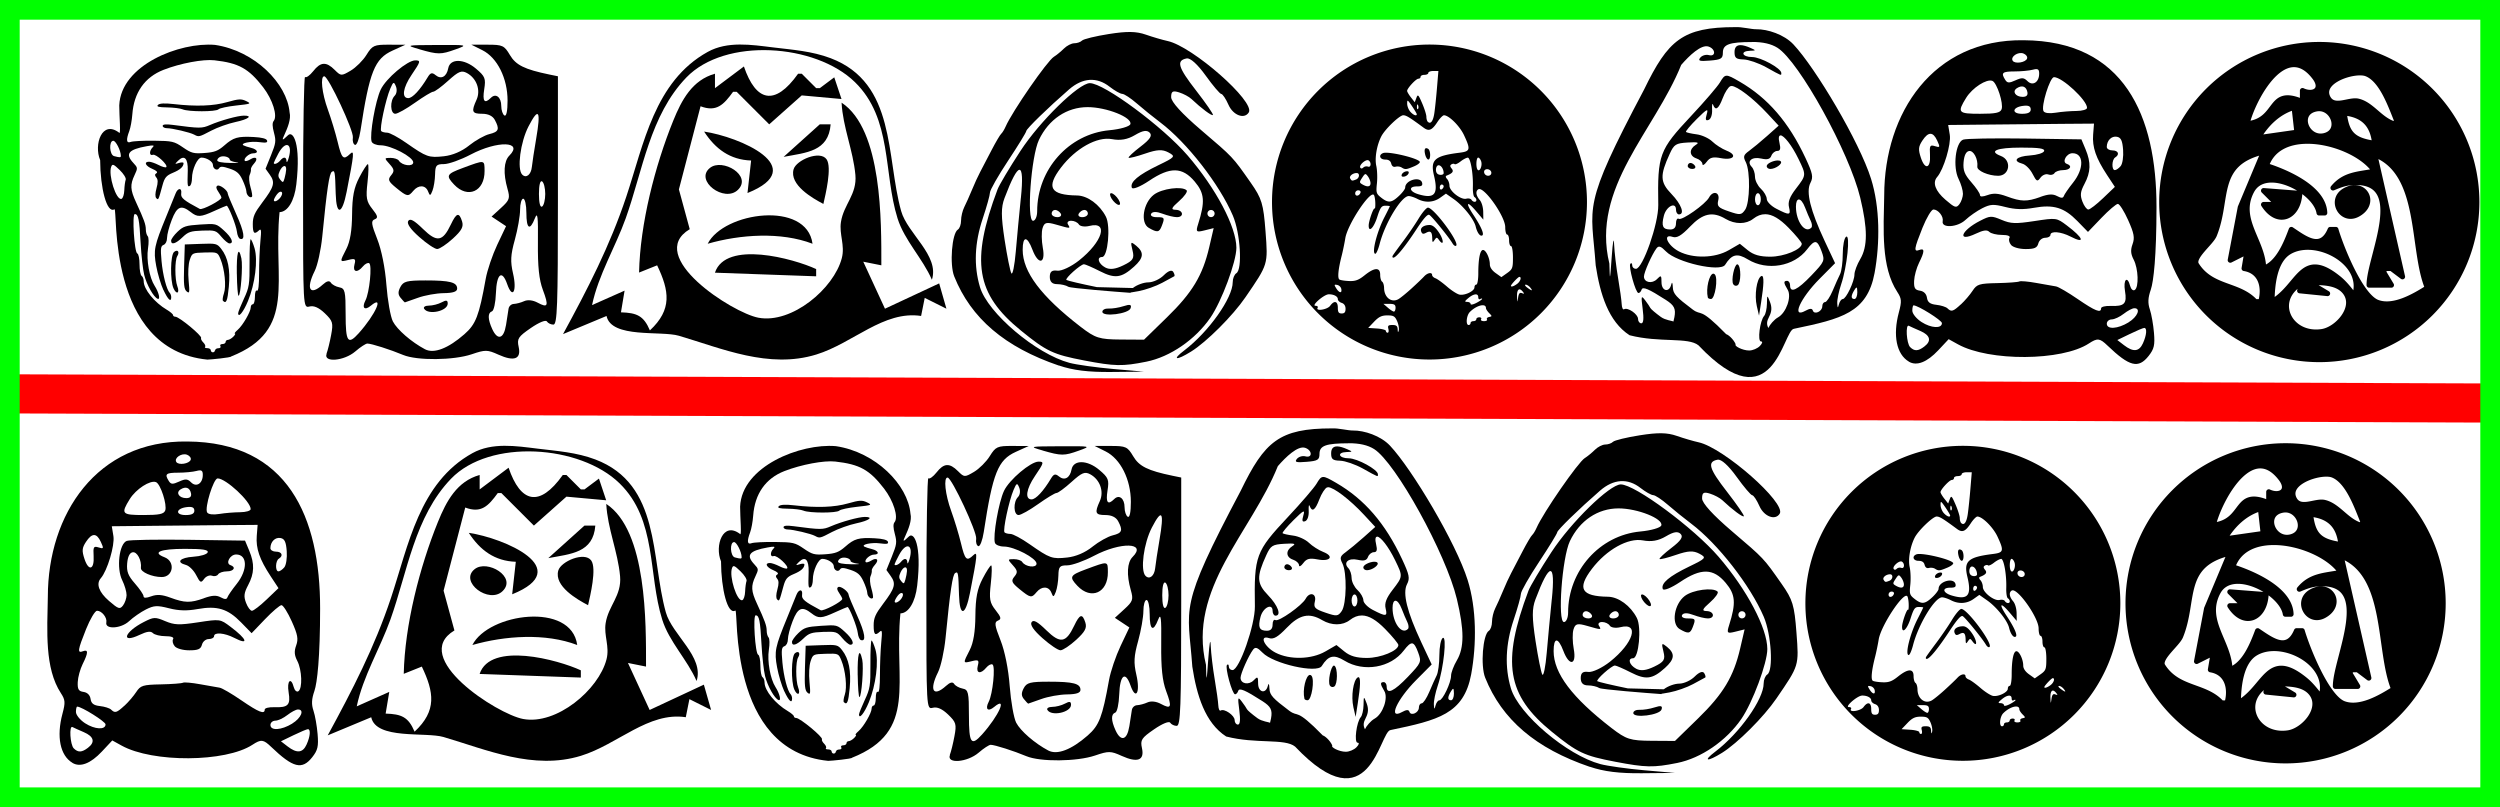 <?xml version="1.0" encoding="UTF-8" standalone="no"?>
<!-- Created with Inkscape (http://www.inkscape.org/) -->

<svg
   width="63.5mm"
   height="20.5mm"
   viewBox="0 0 63.5 20.5"
   version="1.1"
   id="svg22451"
   inkscape:version="1.1.1 (3bf5ae0d25, 2021-09-20)"
   sodipodi:docname="ciblage_3.svg"
   xmlns:inkscape="http://www.inkscape.org/namespaces/inkscape"
   xmlns:sodipodi="http://sodipodi.sourceforge.net/DTD/sodipodi-0.dtd"
   xmlns="http://www.w3.org/2000/svg"
   xmlns:svg="http://www.w3.org/2000/svg">
  <sodipodi:namedview
     id="namedview22453"
     pagecolor="#ffffff"
     bordercolor="#666666"
     borderopacity="1.0"
     inkscape:pageshadow="2"
     inkscape:pageopacity="0.0"
     inkscape:pagecheckerboard="0"
     inkscape:document-units="mm"
     showgrid="false"
     inkscape:snap-grids="true"
     inkscape:snap-to-guides="true"
     inkscape:snap-others="false"
     inkscape:object-nodes="false"
     inkscape:snap-nodes="false"
     inkscape:snap-global="false"
     fit-margin-top="0"
     fit-margin-left="0"
     fit-margin-right="0"
     fit-margin-bottom="0"
     inkscape:zoom="3.0075198"
     inkscape:cx="127.51371"
     inkscape:cy="71.986226"
     inkscape:window-width="1920"
     inkscape:window-height="1017"
     inkscape:window-x="-8"
     inkscape:window-y="-8"
     inkscape:window-maximized="1"
     inkscape:current-layer="layer1" />
  <defs
     id="defs22448" />
  <g
     inkscape:label="Calque 1"
     inkscape:groupmode="layer"
     id="layer1"
     transform="translate(-14.691,-10.921)">
    <path
       style="fill:none;stroke:#ff0000;stroke-width:0.994;stroke-linecap:butt;stroke-linejoin:miter;stroke-miterlimit:4;stroke-dasharray:none;stroke-opacity:1"
       d="m 14.943,20.925 62.997,0.233"
       id="path22708" />
    <path
       style="fill:#000000;stroke:none;stroke-width:0.092"
       d="m 23.018,29.598 1.102,-0.459 c 0.123,0.575 1.381,0.369 1.837,0.502 1.09,0.321 2.286,0.848 3.49,0.477 0.936,-0.288 1.711,-1.123 2.663,-0.98 l 0.092,-0.459 0.551,0.275 -0.184,-0.643 -1.377,0.643 -0.551,-1.194 0.459,0.092 c 0,-1.097 0.028,-3.447 -1.01,-4.132 0.032,0.624 0.295,1.214 0.351,1.837 0.044,0.494 -0.298,0.748 -0.367,1.194 -0.049,0.313 0.107,0.592 0.022,0.918 -0.201,0.774 -1.269,1.673 -2.118,1.514 -0.661,-0.124 -2.892,-1.561 -1.745,-2.249 l -0.275,-1.01 0.55,-2.112 c 0.404,0.153 0.585,-0.036 0.826,-0.367 h 0.092 l 0.826,0.826 0.826,-0.735 1.01,0.092 -0.184,-0.551 -0.367,0.275 h -0.092 l -0.367,-0.367 h -0.092 c -0.596,0.838 -1.074,0.705 -1.377,-0.184 l -0.735,0.551 v -0.367 c -0.577,0.162 -0.845,0.664 -1.06,1.194 -0.464,1.145 -0.842,2.62 -0.868,3.857 l 0.459,-0.184 c 0.31,0.649 0.387,1.122 -0.184,1.653 -0.159,-0.376 -0.335,-0.446 -0.735,-0.459 l 0.092,-0.551 -0.826,0.367 c 0.16,-0.765 0.592,-1.47 0.855,-2.204 0.432,-1.21 0.614,-2.616 1.541,-3.578 0.984,-1.02 3.276,-0.861 4.28,0.118 0.953,0.93 0.72,2.296 1.083,3.46 0.176,0.562 0.638,1.018 0.873,1.561 0.199,-0.613 -0.621,-1.173 -0.781,-1.745 -0.387,-1.383 -0.125,-3.251 -1.791,-3.883 -0.478,-0.181 -0.969,-0.214 -1.469,-0.275 -0.545,-0.067 -1.15,-0.163 -1.653,0.115 -1.353,0.749 -1.624,2.345 -2.068,3.676 -0.418,1.255 -0.982,2.343 -1.606,3.49 m 6.52,-5.326 -0.918,0.826 c 0.579,-0.109 1.14,-0.133 1.194,-0.826 h -0.275 m -2.939,0.184 c 0.288,0.444 0.66,0.717 1.194,0.735 l -0.092,0.826 c 1.619,-0.652 -0.213,-1.43 -1.102,-1.561 m 3.03,1.837 c 0.053,-0.235 0.223,-0.932 0.08,-1.134 -0.167,-0.235 -0.771,0.021 -0.837,0.255 -0.112,0.396 0.481,0.736 0.757,0.88 m -2.882,-0.915 c -0.4,0.32 0.368,0.894 0.712,0.556 0.369,-0.361 -0.394,-0.811 -0.712,-0.556 m -0.057,1.926 c 0.826,-0.237 1.859,-0.308 2.663,0 -0.148,-1.105 -2.255,-0.808 -2.663,0 m 0.184,0.735 2.571,0.092 v -0.184 c -0.573,-0.266 -2.296,-0.738 -2.571,0.092 z"
       id="path4438-5" />
    <path
       style="fill:#000000;stroke-width:0.08"
       d="m 38.817,30.095 c 0.03,-0.077 0.083,-0.291 0.117,-0.475 0.057,-0.304 0.042,-0.355 -0.161,-0.55 -0.15,-0.144 -0.278,-0.2 -0.388,-0.172 -0.164,0.043 -0.164,0.031 -0.164,-2.919 0,-1.629 0.023,-2.939 0.051,-2.911 0.028,0.028 0.12,-0.038 0.206,-0.146 0.188,-0.24 0.331,-0.249 0.546,-0.034 0.158,0.158 0.169,0.159 0.405,0.02 0.133,-0.078 0.315,-0.259 0.403,-0.402 0.148,-0.239 0.193,-0.26 0.574,-0.258 l 0.413,0.002 -0.326,0.148 c -0.454,0.206 -0.585,0.534 -0.814,2.035 -0.033,0.214 -0.095,0.375 -0.139,0.36 -0.044,-0.016 -0.068,-0.101 -0.054,-0.189 0.026,-0.165 -0.618,-1.545 -0.725,-1.553 -0.109,-0.008 -0.062,0.431 0.09,0.847 0.082,0.225 0.194,0.593 0.248,0.818 0.103,0.43 0.145,0.47 0.314,0.308 0.115,-0.11 0.106,-0.014 -0.085,0.96 -0.115,0.587 -0.262,0.614 -0.278,0.051 -0.016,-0.572 -0.022,-0.605 -0.097,-0.559 -0.067,0.041 -0.126,0.442 -0.245,1.65 -0.033,0.333 -0.119,0.725 -0.192,0.871 -0.229,0.458 -0.121,0.64 0.205,0.345 0.102,-0.093 0.169,-0.108 0.206,-0.049 0.03,0.048 0.127,0.101 0.215,0.118 0.144,0.028 0.16,0.094 0.16,0.688 0,0.703 0.057,0.785 0.333,0.478 0.433,-0.485 0.653,-0.987 0.307,-0.699 -0.158,0.131 -0.235,0.057 -0.137,-0.133 0.102,-0.197 0.173,-0.898 0.096,-0.946 -0.034,-0.021 -0.106,0.016 -0.16,0.081 -0.143,0.173 -0.265,0.146 -0.214,-0.048 0.038,-0.144 0.017,-0.16 -0.15,-0.118 -0.232,0.058 -0.231,0.062 -0.055,-0.282 0.094,-0.183 0.141,-0.468 0.144,-0.871 0.004,-0.456 0.048,-0.681 0.182,-0.939 0.097,-0.187 0.196,-0.34 0.219,-0.34 0.023,0 0.019,0.207 -0.009,0.459 -0.045,0.397 -0.028,0.489 0.122,0.679 0.141,0.178 0.152,0.228 0.059,0.264 -0.096,0.037 -0.085,0.12 0.065,0.499 0.11,0.278 0.201,0.732 0.234,1.168 0.03,0.392 0.104,0.809 0.164,0.926 0.109,0.21 0.472,0.525 0.816,0.707 0.225,0.119 0.587,-0.019 1.001,-0.382 0.292,-0.256 0.372,-0.465 0.541,-1.405 0.039,-0.22 0.172,-0.611 0.294,-0.869 l 0.223,-0.47 -0.184,-0.122 -0.184,-0.122 0.24,-0.22 c 0.218,-0.199 0.233,-0.245 0.164,-0.486 -0.111,-0.388 -0.094,-0.701 0.047,-0.842 0.368,-0.368 -0.3,-0.387 -0.983,-0.027 -0.252,0.133 -0.558,0.242 -0.678,0.242 -0.193,1.52e-4 -0.22,0.031 -0.225,0.26 -0.003,0.143 -0.033,0.329 -0.066,0.414 -0.054,0.138 -0.066,0.14 -0.112,0.02 -0.064,-0.166 -0.244,-0.173 -0.376,-0.014 -0.129,0.155 -0.155,0.15 -0.434,-0.077 -0.2,-0.164 -0.219,-0.21 -0.129,-0.318 0.088,-0.106 0.082,-0.152 -0.038,-0.285 -0.138,-0.153 -0.138,-0.158 0.024,-0.158 0.092,0 0.187,0.032 0.211,0.07 0.079,0.128 0.365,0.162 0.365,0.044 0,-0.138 -0.565,-0.434 -0.829,-0.434 -0.108,0 -0.21,-0.042 -0.228,-0.094 -0.056,-0.169 0.095,-1.033 0.231,-1.321 0.134,-0.283 0.677,-0.742 0.877,-0.742 0.146,0 0.139,0.027 -0.092,0.367 -0.222,0.327 -0.26,0.592 -0.086,0.592 0.108,0 0.3,-0.206 0.494,-0.53 0.07,-0.117 0.112,-0.128 0.202,-0.053 0.14,0.116 0.28,0.039 0.32,-0.176 0.047,-0.252 0.4,-0.247 0.704,0.01 0.232,0.196 0.254,0.249 0.21,0.524 -0.049,0.309 0.007,0.38 0.17,0.217 0.125,-0.125 0.263,-0.016 0.263,0.209 0,0.105 0.036,0.213 0.08,0.24 0.049,0.031 0.08,-0.113 0.08,-0.378 0,-0.567 -0.262,-1.091 -0.639,-1.28 l -0.28,-0.14 0.412,-1.25e-4 c 0.381,-1.15e-4 0.423,0.02 0.567,0.263 0.15,0.255 0.372,0.364 0.999,0.494 l 0.22,0.045 v 3.154 c 0,2.693 -0.017,3.154 -0.115,3.154 -0.063,0 -0.137,-0.036 -0.165,-0.08 -0.029,-0.047 -0.198,0.022 -0.409,0.167 -0.322,0.222 -0.354,0.271 -0.308,0.48 0.068,0.308 -0.112,0.377 -0.514,0.196 -0.281,-0.127 -0.332,-0.128 -0.678,-0.01 -0.46,0.156 -1.39,0.165 -1.744,0.017 -0.319,-0.134 -0.806,-0.289 -0.907,-0.289 -0.041,5.3e-5 -0.179,0.09 -0.306,0.2 -0.286,0.246 -0.819,0.29 -0.729,0.06 z m 4.558,-0.719 c 0.027,-0.165 0.056,-0.353 0.065,-0.419 0.009,-0.066 0.069,-0.122 0.134,-0.124 0.065,-0.003 0.184,-0.034 0.264,-0.071 0.089,-0.04 0.22,-0.026 0.339,0.038 0.266,0.143 0.289,0.088 0.134,-0.326 -0.096,-0.257 -0.131,-0.59 -0.125,-1.195 0.007,-0.677 -0.008,-0.796 -0.078,-0.619 -0.127,0.325 -0.215,0.267 -0.215,-0.14 0,-0.198 -0.036,-0.36 -0.08,-0.36 -0.044,0 -0.08,0.126 -0.08,0.281 0,0.154 -0.06,0.496 -0.133,0.76 -0.108,0.389 -0.117,0.55 -0.046,0.858 0.105,0.453 -0.012,0.664 -0.149,0.27 -0.131,-0.376 -0.269,-0.264 -0.286,0.233 -0.008,0.237 -0.053,0.444 -0.1,0.459 -0.111,0.037 -0.109,0.197 0.007,0.451 0.134,0.294 0.292,0.251 0.348,-0.096 z m 0.997,-3.336 c 0,-0.149 -0.036,-0.292 -0.08,-0.32 -0.049,-0.03 -0.08,0.094 -0.08,0.32 0,0.226 0.031,0.35 0.08,0.32 0.044,-0.027 0.08,-0.171 0.08,-0.32 z m -0.34,-0.685 c 0.011,-0.106 0.06,-0.431 0.11,-0.721 0.123,-0.716 0.065,-0.811 -0.193,-0.314 -0.209,0.402 -0.299,1.092 -0.161,1.229 0.1,0.1 0.224,0.002 0.244,-0.194 z m -1.594,-0.547 c 0.163,-0.13 0.395,-0.26 0.516,-0.289 0.239,-0.058 0.264,-0.124 0.137,-0.361 -0.053,-0.099 -0.167,-0.155 -0.32,-0.155 -0.261,0 -0.282,-0.053 -0.144,-0.356 0.111,-0.245 0.002,-0.547 -0.246,-0.68 -0.136,-0.073 -0.211,-0.042 -0.473,0.195 -0.171,0.155 -0.343,0.281 -0.382,0.281 -0.039,0 -0.247,0.126 -0.464,0.28 -0.216,0.154 -0.441,0.28 -0.499,0.28 -0.129,0 -0.14,-0.333 -0.015,-0.458 0.051,-0.051 0.065,-0.154 0.032,-0.236 -0.052,-0.13 -0.068,-0.124 -0.144,0.055 -0.117,0.272 -0.279,1.031 -0.23,1.08 0.021,0.021 0.089,0.039 0.151,0.039 0.062,0 0.28,0.117 0.484,0.26 0.52,0.363 0.572,0.381 0.958,0.339 0.218,-0.024 0.451,-0.123 0.639,-0.273 z m -1.142,4.148 c -0.027,-0.044 0.027,-0.08 0.12,-0.08 0.093,0 0.239,-0.037 0.324,-0.083 0.119,-0.064 0.155,-0.057 0.155,0.031 0,0.191 -0.495,0.3 -0.599,0.131 z m -0.595,-0.275 c -0.071,-0.085 -0.072,-0.157 -0.007,-0.28 0.076,-0.142 0.164,-0.165 0.638,-0.165 0.621,0 0.803,0.047 0.803,0.208 0,0.077 -0.104,0.112 -0.34,0.115 -0.187,0.002 -0.483,0.055 -0.659,0.119 -0.176,0.063 -0.324,0.116 -0.33,0.116 -0.006,6.03e-4 -0.053,-0.05 -0.105,-0.114 z m 0.472,-1.548 c -0.226,-0.2 -0.322,-0.34 -0.281,-0.407 0.046,-0.074 0.148,-0.019 0.375,0.203 0.355,0.347 0.5,0.324 0.708,-0.114 0.142,-0.299 0.209,-0.318 0.284,-0.081 0.043,0.137 -0.007,0.232 -0.233,0.439 -0.159,0.145 -0.338,0.265 -0.399,0.265 -0.061,0 -0.265,-0.137 -0.454,-0.305 z m 0.883,-1.333 c -0.213,-0.227 -0.192,-0.267 0.221,-0.42 0.569,-0.21 0.551,-0.213 0.554,0.074 0.005,0.523 -0.427,0.716 -0.775,0.346 z m -0.879,-3.436 c -0.356,-0.103 -0.351,-0.104 0.439,-0.108 0.788,-0.004 0.795,-0.003 0.479,0.111 -0.376,0.135 -0.444,0.135 -0.919,-0.002 z"
       id="path854-1" />
    <path
       style="fill:#000000;stroke-width:0.092"
       d="m 55.073,30.399 c -1.374,-0.468 -2.232,-1.2 -2.659,-2.266 -0.121,-0.303 -0.059,-1.095 0.093,-1.189 0.045,-0.028 0.081,-0.131 0.081,-0.23 0,-0.099 0.037,-0.252 0.081,-0.34 0.045,-0.088 0.132,-0.284 0.195,-0.436 0.062,-0.152 0.157,-0.359 0.211,-0.46 0.054,-0.101 0.183,-0.35 0.288,-0.552 0.105,-0.202 0.215,-0.389 0.244,-0.414 0.029,-0.025 0.08,-0.108 0.113,-0.184 0.168,-0.385 1.057,-1.67 1.226,-1.773 0.064,-0.039 0.178,-0.132 0.253,-0.207 0.075,-0.075 0.194,-0.136 0.265,-0.136 0.071,0 0.16,-0.031 0.197,-0.069 0.037,-0.038 0.345,-0.113 0.682,-0.166 0.461,-0.073 0.695,-0.069 0.936,0.015 0.177,0.062 0.427,0.135 0.556,0.163 0.635,0.138 2.229,1.541 2.061,1.813 -0.112,0.181 -0.397,0.075 -0.515,-0.192 -0.067,-0.152 -0.15,-0.276 -0.183,-0.276 -0.034,0 -0.212,-0.21 -0.396,-0.466 -0.208,-0.289 -0.391,-0.455 -0.484,-0.437 -0.271,0.053 -0.221,0.224 0.241,0.818 0.251,0.323 0.443,0.602 0.426,0.619 -0.029,0.029 -0.292,-0.167 -0.546,-0.407 -0.06,-0.057 -0.2,-0.132 -0.312,-0.167 -0.163,-0.052 -0.203,-0.028 -0.203,0.121 0,0.119 0.273,0.419 0.759,0.834 0.824,0.703 0.797,0.675 1.261,1.336 0.283,0.403 0.324,0.54 0.377,1.24 0.064,0.847 0.071,0.824 -0.51,1.672 -0.322,0.471 -0.988,1.136 -1.381,1.38 -0.38,0.236 -0.497,0.216 -0.173,-0.029 0.619,-0.47 1.231,-1.332 1.231,-1.734 0,-0.093 0.041,-0.195 0.092,-0.227 0.159,-0.098 0.103,-1.017 -0.089,-1.465 -0.342,-0.797 -1.166,-1.855 -1.843,-2.366 -0.177,-0.133 -0.446,-0.351 -0.598,-0.483 -0.152,-0.132 -0.317,-0.241 -0.368,-0.242 -0.051,-0.001 -0.195,-0.083 -0.322,-0.182 -0.324,-0.254 -0.685,-0.23 -1.029,0.069 -0.534,0.464 -1.087,1.003 -1.087,1.058 0,0.03 -0.207,0.368 -0.46,0.75 -0.253,0.382 -0.461,0.747 -0.462,0.812 -0.001,0.064 -0.084,0.362 -0.184,0.66 -0.208,0.621 -0.231,1.202 -0.07,1.741 0.197,0.658 1.427,1.699 2.273,1.924 0.181,0.048 0.681,0.118 1.111,0.156 l 0.782,0.068 -0.828,0.008 c -0.586,0.006 -0.976,-0.042 -1.334,-0.165 z m 0.644,-0.13 c -0.79,-0.151 -0.958,-0.23 -1.61,-0.761 -1.143,-0.929 -1.279,-1.757 -0.592,-3.585 0.041,-0.11 0.303,-0.55 0.582,-0.977 0.493,-0.756 1.481,-1.721 1.762,-1.721 0.359,0 1.852,1.105 2.484,1.838 0.721,0.837 1.238,1.817 1.238,2.344 0,0.354 -0.374,1.359 -0.66,1.775 -0.384,0.558 -1.022,0.996 -1.628,1.118 -0.605,0.121 -0.799,0.118 -1.576,-0.031 z m 2.1,-1.095 c 0.645,-0.628 0.908,-1.065 1.075,-1.785 l 0.112,-0.482 -0.232,0.058 c -0.211,0.053 -0.226,0.039 -0.162,-0.162 0.18,-0.568 0.163,-0.781 -0.087,-1.078 -0.315,-0.374 -0.625,-0.379 -1.159,-0.02 -0.227,0.152 -0.42,0.229 -0.439,0.175 -0.05,-0.144 0.163,-0.323 0.674,-0.57 0.429,-0.207 0.443,-0.225 0.256,-0.325 -0.154,-0.082 -0.285,-0.076 -0.59,0.029 -0.215,0.074 -0.405,0.122 -0.421,0.106 -0.016,-0.016 0.12,-0.143 0.303,-0.283 0.241,-0.184 0.305,-0.281 0.232,-0.354 -0.073,-0.073 -0.176,-0.056 -0.374,0.061 -0.191,0.113 -0.368,0.144 -0.586,0.103 -0.375,-0.07 -0.921,0.234 -1.293,0.722 -0.384,0.504 -0.272,0.699 0.407,0.709 0.268,0.004 0.575,0.229 0.734,0.539 0.123,0.24 0.05,1.024 -0.096,1.024 -0.147,0 -0.095,0.173 0.079,0.266 0.115,0.062 0.254,0.045 0.459,-0.054 0.252,-0.122 0.285,-0.177 0.233,-0.384 -0.054,-0.218 -0.045,-0.229 0.093,-0.116 0.207,0.171 0.193,0.312 -0.054,0.534 -0.319,0.287 -0.484,0.309 -0.863,0.116 -0.192,-0.098 -0.376,-0.178 -0.408,-0.178 -0.085,0 -0.491,0.364 -0.446,0.399 0.021,0.017 0.369,0.099 0.774,0.182 l 0.915,0.023 -0.06,0.122 c -0.373,-0.026 -1.523,-0.117 -1.58,-0.154 -0.057,-0.037 -0.186,-0.067 -0.287,-0.067 -0.123,0 -0.184,-0.061 -0.184,-0.184 0,-0.133 0.053,-0.177 0.191,-0.158 0.106,0.014 0.352,-0.102 0.552,-0.26 0.599,-0.475 0.758,-1.001 0.265,-0.877 -0.118,0.03 -0.24,0.012 -0.271,-0.039 -0.031,-0.051 -0.119,-0.092 -0.195,-0.092 -0.076,0 -0.112,0.041 -0.081,0.092 0.069,0.112 0.069,0.112 -0.296,0.007 -0.25,-0.072 -0.303,-0.059 -0.349,0.088 -0.03,0.095 -0.027,0.319 0.006,0.498 0.077,0.412 -0.113,0.448 -0.263,0.05 -0.134,-0.355 -0.248,-0.353 -0.248,0.004 0,0.56 0.467,1.18 1.472,1.955 0.373,0.287 0.473,0.319 1.012,0.323 l 0.598,0.004 z m -1.64,-0.142 c 0,-0.051 0.072,-0.087 0.161,-0.082 0.089,0.005 0.259,-0.022 0.379,-0.061 0.164,-0.054 0.208,-0.04 0.177,0.053 -0.047,0.144 -0.717,0.228 -0.717,0.09 z m 0.777,-0.605 c 0.098,-0.078 0.274,-0.142 0.391,-0.142 0.117,0 0.294,-0.081 0.393,-0.181 0.111,-0.111 0.203,-0.144 0.239,-0.086 0.032,0.052 0.044,0.102 0.026,0.112 -0.018,0.009 -0.156,0.085 -0.308,0.167 -0.152,0.083 -0.421,0.178 -0.598,0.211 -0.302,0.057 -0.311,0.052 -0.143,-0.081 z m 0.401,-1.527 c -0.219,-0.128 -0.142,-0.632 0.129,-0.841 0.204,-0.157 0.72,-0.225 0.834,-0.111 0.03,0.03 -0.056,0.153 -0.192,0.273 -0.2,0.176 -0.216,0.218 -0.086,0.221 0.192,0.004 0.22,0.187 0.029,0.187 -0.073,0 -0.237,-0.04 -0.365,-0.088 -0.149,-0.057 -0.252,-0.057 -0.287,0 -0.03,0.049 0.031,0.088 0.135,0.088 0.208,0 0.215,0.011 0.134,0.222 -0.064,0.168 -0.114,0.175 -0.331,0.049 z m -0.902,-0.685 c -0.065,-0.078 -0.098,-0.163 -0.072,-0.188 0.025,-0.025 0.099,0.018 0.164,0.096 0.065,0.078 0.098,0.163 0.072,0.188 -0.025,0.025 -0.099,-0.018 -0.164,-0.096 z m -2.346,-0.069 c 0.099,-0.96 -0.055,-0.96 -0.416,1.5e-4 -0.089,0.237 -0.088,0.458 0.003,1.058 0.064,0.417 0.141,0.8 0.172,0.851 0.031,0.051 0.082,-0.198 0.112,-0.552 0.03,-0.354 0.088,-0.965 0.128,-1.357 z m 0.414,0.333 c 0,-1.062 0.802,-1.962 1.833,-2.058 0.274,-0.025 0.515,-0.095 0.534,-0.154 0.056,-0.17 -0.605,-0.433 -1.085,-0.433 -0.529,0 -0.988,0.309 -1.237,0.832 -0.199,0.419 -0.318,2.055 -0.15,2.055 0.057,0 0.105,-0.109 0.105,-0.242 z m 0.598,0.058 c -0.031,-0.051 -0.096,-0.092 -0.143,-0.092 -0.048,0 -0.087,0.041 -0.087,0.092 0,0.051 0.065,0.092 0.143,0.092 0.079,0 0.118,-0.041 0.087,-0.092 z m 0.69,0 c 0,-0.051 -0.039,-0.092 -0.087,-0.092 -0.048,0 -0.112,0.041 -0.143,0.092 -0.031,0.051 0.008,0.092 0.087,0.092 0.079,0 0.143,-0.041 0.143,-0.092 z m 3.22,0 c 0,-0.051 -0.041,-0.092 -0.092,-0.092 -0.051,0 -0.092,0.041 -0.092,0.092 0,0.051 0.041,0.092 0.092,0.092 0.051,0 0.092,-0.041 0.092,-0.092 z"
       id="path3578-8"
       sodipodi:nodetypes="cscssssscssssssscsssssscsssssssscssssscsssscsssscccccsssssssscccscsssssssssssssscsssssssssssccssscssssssssssssccsscssssssssssssssscssssssccccccscssccssssssssssssssssssssss" />
    <path
       style="fill:#000000;stroke-width:0.072"
       d="m 16.531,30.297 c -0.313,-0.186 -0.41,-0.664 -0.253,-1.249 0.076,-0.284 0.071,-0.35 -0.04,-0.52 -0.416,-0.638 -0.348,-1.575 -0.332,-2.453 0.002,-2.092 1.24,-3.972 3.541,-3.94 2.556,0.015 3.377,1.918 3.375,4.241 -8.11e-4,1.254 -0.074,1.888 -0.145,2.095 -0.072,0.208 -0.079,0.338 -0.024,0.501 0.041,0.121 0.088,0.389 0.105,0.595 0.026,0.313 0.004,0.409 -0.136,0.587 -0.26,0.329 -0.486,0.272 -1.044,-0.263 -0.198,-0.19 -0.255,-0.197 -0.475,-0.053 -0.684,0.448 -2.532,0.459 -3.323,0.021 l -0.237,-0.131 -0.264,0.282 c -0.286,0.305 -0.549,0.407 -0.747,0.289 z m 0.394,-0.382 c 0.19,-0.144 0.151,-0.287 -0.107,-0.398 -0.128,-0.055 -0.257,-0.113 -0.286,-0.129 -0.09,-0.049 -0.06,0.449 0.032,0.541 0.109,0.109 0.204,0.106 0.361,-0.014 z m 5.553,-0.083 c 0.093,-0.203 0.109,-0.39 0.034,-0.39 -0.027,0 -0.192,0.069 -0.367,0.154 l -0.318,0.154 0.17,0.131 c 0.235,0.181 0.383,0.166 0.481,-0.048 z m -5.106,-0.512 c 0,-0.07 -0.608,-0.451 -0.72,-0.451 -0.018,0 -0.032,0.061 -0.032,0.136 0,0.075 0.104,0.204 0.233,0.287 0.245,0.158 0.519,0.173 0.519,0.028 z m 4.742,-0.021 c 0.229,-0.14 0.318,-0.36 0.143,-0.357 -0.049,8.12e-4 -0.17,0.065 -0.268,0.142 -0.098,0.077 -0.235,0.141 -0.304,0.142 -0.069,8.11e-4 -0.125,0.05 -0.125,0.109 0,0.152 0.277,0.135 0.555,-0.035 z m -4.261,-0.453 c 0.099,-0.091 0.233,-0.248 0.299,-0.349 0.108,-0.165 0.168,-0.184 0.627,-0.193 0.279,-0.006 0.531,-0.025 0.559,-0.042 0.028,-0.017 0.225,-6.2e-5 0.438,0.039 0.213,0.039 0.435,0.078 0.494,0.087 0.059,0.009 0.307,0.153 0.551,0.321 0.445,0.305 0.594,0.364 0.594,0.235 0,-0.038 0.108,-0.065 0.239,-0.06 0.356,0.013 0.422,-0.055 0.368,-0.379 -0.049,-0.292 0.06,-0.4 0.131,-0.129 0.022,0.083 0.074,0.129 0.116,0.103 0.109,-0.068 0.093,-0.541 -0.026,-0.77 -0.076,-0.145 -0.083,-0.245 -0.029,-0.394 0.059,-0.162 0.039,-0.275 -0.112,-0.611 -0.101,-0.226 -0.219,-0.412 -0.261,-0.412 -0.042,0 -0.23,0.16 -0.418,0.356 l -0.341,0.356 -0.269,-0.276 c -0.336,-0.344 -0.605,-0.426 -1.101,-0.337 -0.272,0.049 -0.479,0.044 -0.728,-0.02 -0.302,-0.077 -0.38,-0.073 -0.587,0.031 -0.131,0.066 -0.324,0.2 -0.427,0.297 -0.205,0.192 -0.617,0.215 -0.578,0.032 0.025,-0.121 -0.115,-0.297 -0.236,-0.297 -0.05,0 -0.175,0.21 -0.278,0.466 -0.215,0.538 -0.227,0.619 -0.079,0.562 0.138,-0.053 0.136,0.038 -0.008,0.326 -0.063,0.127 -0.12,0.333 -0.125,0.458 -0.008,0.183 0.021,0.232 0.147,0.25 0.098,0.014 0.165,0.081 0.179,0.179 0.016,0.115 0.08,0.163 0.237,0.18 0.118,0.013 0.245,0.053 0.283,0.089 0.099,0.097 0.142,0.084 0.341,-0.1 z m 1.275,-1.512 c -0.048,-0.057 -0.066,-0.138 -0.04,-0.179 0.029,-0.046 -0.045,-0.075 -0.194,-0.075 -0.132,0 -0.276,-0.035 -0.319,-0.078 -0.057,-0.057 -0.15,-0.044 -0.339,0.045 -0.491,0.233 -0.388,-0.075 0.11,-0.328 0.251,-0.128 0.284,-0.13 0.542,-0.021 0.237,0.099 0.35,0.103 0.834,0.03 0.559,-0.085 0.561,-0.085 0.823,0.112 0.426,0.32 0.48,0.481 0.094,0.282 -0.246,-0.127 -0.511,-0.149 -0.511,-0.041 0,0.039 -0.061,0.072 -0.135,0.072 -0.075,0 -0.152,0.064 -0.172,0.143 -0.03,0.113 -0.098,0.143 -0.322,0.143 -0.162,0 -0.322,-0.045 -0.371,-0.104 z m -1.222,-1.298 c 0.001,-0.083 -0.049,-0.253 -0.111,-0.378 -0.15,-0.302 -0.078,-0.926 0.116,-0.998 0.072,-0.027 0.777,-0.039 1.567,-0.028 l 1.437,0.021 0.107,0.256 c 0.139,0.333 0.131,0.576 -0.029,0.876 -0.104,0.196 -0.115,0.283 -0.053,0.447 0.042,0.112 0.11,0.203 0.151,0.203 0.041,-5.41e-4 0.209,-0.13 0.374,-0.288 l 0.3,-0.287 -0.199,-0.302 c -0.283,-0.431 -0.378,-0.706 -0.353,-1.026 l 0.022,-0.279 -0.787,0.006 c -0.433,0.004 -1.267,0.012 -1.852,0.018 l -1.065,0.011 0.041,0.251 c 0.038,0.235 -0.155,0.88 -0.32,1.069 -0.126,0.143 -0.049,0.355 0.208,0.577 0.24,0.207 0.276,0.219 0.356,0.115 0.049,-0.064 0.089,-0.184 0.091,-0.266 z m 1.965,0.079 c 0.209,-0.075 0.318,-0.08 0.426,-0.022 0.104,0.056 0.152,0.056 0.171,-1.3e-4 0.014,-0.043 0.12,-0.197 0.236,-0.342 0.283,-0.356 0.275,-0.746 -0.015,-0.746 -0.155,0 -0.277,0.226 -0.146,0.27 0.151,0.05 0.089,0.159 -0.09,0.159 -0.096,0 -0.196,0.034 -0.222,0.076 -0.026,0.042 -0.096,0.058 -0.156,0.035 -0.061,-0.023 -0.149,0.013 -0.199,0.08 -0.081,0.111 -0.1,0.102 -0.203,-0.097 -0.062,-0.121 -0.179,-0.236 -0.259,-0.257 -0.261,-0.068 -0.154,-0.186 0.188,-0.209 0.187,-0.012 0.347,-0.061 0.364,-0.111 0.022,-0.067 -0.125,-0.089 -0.581,-0.089 -0.625,0 -0.841,0.089 -0.516,0.213 0.281,0.107 0.225,0.503 -0.07,0.503 -0.247,0 -0.542,-0.129 -0.529,-0.232 0.023,-0.191 -0.097,-0.419 -0.211,-0.397 -0.076,0.014 -0.123,0.111 -0.138,0.283 -0.017,0.207 0.023,0.312 0.197,0.51 0.12,0.137 0.219,0.282 0.219,0.323 0,0.05 0.063,0.051 0.197,0.002 0.145,-0.053 0.272,-0.044 0.483,0.034 0.368,0.136 0.51,0.138 0.853,0.016 z m 2.041,-0.783 c 0.047,-0.056 0.075,-0.241 0.062,-0.411 -0.017,-0.235 -0.054,-0.315 -0.157,-0.334 -0.136,-0.026 -0.256,0.093 -0.258,0.257 -5.41e-4,0.049 0.063,0.089 0.142,0.089 0.151,0 0.193,0.104 0.072,0.179 -0.088,0.054 -0.095,0.322 -0.009,0.322 0.035,0 0.101,-0.046 0.148,-0.102 z m -4.843,-0.286 c -0.014,-0.235 -1.57e-4,-0.26 0.126,-0.22 0.13,0.041 0.135,0.029 0.058,-0.139 -0.106,-0.233 -0.227,-0.234 -0.379,-0.001 -0.1,0.153 -0.106,0.224 -0.037,0.433 0.106,0.321 0.253,0.274 0.232,-0.073 z m 1.818,-1.156 c 0.055,-0.143 -0.119,-0.679 -0.234,-0.723 -0.148,-0.057 -0.508,0.176 -0.666,0.431 -0.232,0.375 -0.206,0.405 0.353,0.405 0.392,0 0.513,-0.025 0.546,-0.113 z m 0.74,5.41e-4 c 0,-0.079 -0.056,-0.106 -0.191,-0.089 -0.279,0.033 -0.303,0.202 -0.029,0.202 0.153,0 0.221,-0.035 0.221,-0.112 z m 1.163,0.041 c 0.148,-5.41e-4 0.268,-0.036 0.268,-0.08 0,-0.194 -0.629,-0.778 -0.839,-0.779 -0.105,-5.41e-4 -0.337,0.751 -0.266,0.865 0.03,0.049 0.15,0.064 0.309,0.038 0.143,-0.024 0.38,-0.043 0.528,-0.044 z m -1.247,-0.478 c -0.028,-0.145 -0.133,-0.186 -0.265,-0.102 -0.13,0.082 -0.039,0.222 0.144,0.222 0.096,0 0.136,-0.04 0.121,-0.119 z m 0.299,-0.47 c 0,-0.113 -0.033,-0.134 -0.161,-0.1 -0.089,0.024 -0.298,0.044 -0.465,0.044 -0.313,0.001 -0.349,0.034 -0.237,0.212 0.054,0.086 0.099,0.088 0.261,0.014 0.163,-0.074 0.214,-0.071 0.305,0.02 0.133,0.133 0.297,0.028 0.297,-0.19 z m -0.307,-0.386 c 0.015,-0.044 -0.027,-0.101 -0.093,-0.126 -0.136,-0.052 -0.336,0.082 -0.273,0.184 0.055,0.089 0.332,0.046 0.366,-0.057 z"
       id="path1500"
       sodipodi:nodetypes="csccccssccssscscccsccccssccsssssssssscscssscscssccsccccscssscsscsscscscccccsccccscsscssssscsccscsscssscscscccccssscsscccsssscsssscsscsccccscscccsccssscccscscccsssssccsccsscsssssssssccsccsssscss" />
    <path
       style="fill:#000000;stroke-width:0.072"
       d="m 63.175,20.105 c -0.313,-0.186 -0.41,-0.664 -0.253,-1.249 0.076,-0.284 0.071,-0.35 -0.04,-0.52 -0.416,-0.638 -0.348,-1.575 -0.332,-2.453 0.002,-2.092 1.24,-3.972 3.541,-3.94 2.556,0.015 3.377,1.918 3.375,4.241 -8.11e-4,1.254 -0.074,1.888 -0.145,2.095 -0.072,0.208 -0.079,0.338 -0.024,0.501 0.041,0.121 0.088,0.389 0.105,0.595 0.026,0.313 0.004,0.409 -0.136,0.587 -0.26,0.329 -0.486,0.272 -1.044,-0.263 -0.198,-0.19 -0.255,-0.197 -0.475,-0.053 -0.684,0.448 -2.532,0.459 -3.323,0.021 l -0.237,-0.131 -0.264,0.282 c -0.286,0.305 -0.549,0.407 -0.747,0.289 z m 0.394,-0.382 c 0.19,-0.144 0.151,-0.287 -0.107,-0.398 -0.128,-0.055 -0.257,-0.113 -0.286,-0.129 -0.09,-0.049 -0.06,0.449 0.032,0.541 0.109,0.109 0.204,0.106 0.361,-0.014 z m 5.553,-0.083 c 0.093,-0.203 0.109,-0.39 0.034,-0.39 -0.027,0 -0.192,0.069 -0.367,0.154 l -0.318,0.154 0.17,0.131 c 0.235,0.181 0.383,0.166 0.481,-0.048 z m -5.106,-0.512 c 0,-0.07 -0.608,-0.451 -0.72,-0.451 -0.018,0 -0.032,0.061 -0.032,0.136 0,0.075 0.104,0.204 0.233,0.287 0.245,0.158 0.519,0.173 0.519,0.028 z m 4.742,-0.021 c 0.229,-0.14 0.318,-0.36 0.143,-0.357 -0.049,8.12e-4 -0.17,0.065 -0.268,0.142 -0.098,0.077 -0.235,0.141 -0.304,0.142 -0.069,8.11e-4 -0.125,0.05 -0.125,0.109 0,0.152 0.277,0.135 0.555,-0.035 z m -4.261,-0.453 c 0.099,-0.091 0.233,-0.248 0.299,-0.349 0.108,-0.165 0.168,-0.184 0.627,-0.193 0.279,-0.006 0.531,-0.025 0.559,-0.042 0.028,-0.017 0.225,-6.2e-5 0.438,0.039 0.213,0.039 0.435,0.078 0.494,0.087 0.059,0.009 0.307,0.153 0.551,0.321 0.445,0.305 0.594,0.364 0.594,0.235 0,-0.038 0.108,-0.065 0.239,-0.06 0.356,0.013 0.422,-0.055 0.368,-0.379 -0.049,-0.292 0.06,-0.4 0.131,-0.129 0.022,0.083 0.074,0.129 0.116,0.103 0.109,-0.068 0.093,-0.541 -0.026,-0.77 -0.076,-0.145 -0.083,-0.245 -0.029,-0.394 0.059,-0.162 0.039,-0.275 -0.112,-0.611 -0.101,-0.226 -0.219,-0.412 -0.261,-0.412 -0.042,0 -0.23,0.16 -0.418,0.356 l -0.341,0.356 -0.269,-0.276 c -0.336,-0.344 -0.605,-0.426 -1.101,-0.337 -0.272,0.049 -0.479,0.044 -0.728,-0.02 -0.302,-0.077 -0.38,-0.073 -0.587,0.031 -0.131,0.066 -0.324,0.2 -0.427,0.297 -0.205,0.192 -0.617,0.215 -0.578,0.032 0.025,-0.121 -0.115,-0.297 -0.236,-0.297 -0.05,0 -0.175,0.21 -0.278,0.466 -0.215,0.538 -0.227,0.619 -0.079,0.562 0.138,-0.053 0.136,0.038 -0.008,0.326 -0.063,0.127 -0.12,0.333 -0.125,0.458 -0.008,0.183 0.021,0.232 0.147,0.25 0.098,0.014 0.165,0.081 0.179,0.179 0.016,0.115 0.08,0.163 0.237,0.18 0.118,0.013 0.245,0.053 0.283,0.089 0.099,0.097 0.142,0.084 0.341,-0.1 z m 1.275,-1.512 c -0.048,-0.057 -0.066,-0.138 -0.04,-0.179 0.029,-0.046 -0.045,-0.075 -0.194,-0.075 -0.132,0 -0.276,-0.035 -0.319,-0.078 -0.057,-0.057 -0.15,-0.044 -0.339,0.045 -0.491,0.233 -0.388,-0.075 0.11,-0.328 0.251,-0.128 0.284,-0.13 0.542,-0.021 0.237,0.099 0.35,0.103 0.834,0.03 0.559,-0.085 0.561,-0.085 0.823,0.112 0.426,0.32 0.48,0.481 0.094,0.282 -0.246,-0.127 -0.511,-0.149 -0.511,-0.041 0,0.039 -0.061,0.072 -0.135,0.072 -0.075,0 -0.152,0.064 -0.172,0.143 -0.03,0.113 -0.098,0.143 -0.322,0.143 -0.162,0 -0.322,-0.045 -0.371,-0.104 z m -1.222,-1.298 c 0.001,-0.083 -0.049,-0.253 -0.111,-0.378 -0.15,-0.302 -0.078,-0.926 0.116,-0.998 0.072,-0.027 0.777,-0.039 1.567,-0.028 l 1.437,0.021 0.107,0.256 c 0.139,0.333 0.131,0.576 -0.029,0.876 -0.104,0.196 -0.115,0.283 -0.053,0.447 0.042,0.112 0.11,0.203 0.151,0.203 0.041,-5.41e-4 0.209,-0.13 0.374,-0.288 l 0.3,-0.287 -0.199,-0.302 c -0.283,-0.431 -0.378,-0.706 -0.353,-1.026 l 0.022,-0.279 -0.787,0.006 c -0.433,0.004 -1.267,0.012 -1.852,0.018 l -1.065,0.011 0.041,0.251 c 0.038,0.235 -0.155,0.88 -0.32,1.069 -0.126,0.143 -0.049,0.355 0.208,0.577 0.24,0.207 0.276,0.219 0.356,0.115 0.049,-0.064 0.089,-0.184 0.091,-0.266 z m 1.965,0.079 c 0.209,-0.075 0.318,-0.08 0.426,-0.022 0.104,0.056 0.152,0.056 0.171,-1.3e-4 0.014,-0.043 0.12,-0.197 0.236,-0.342 0.283,-0.356 0.275,-0.746 -0.015,-0.746 -0.155,0 -0.277,0.226 -0.146,0.27 0.151,0.05 0.089,0.159 -0.09,0.159 -0.096,0 -0.196,0.034 -0.222,0.076 -0.026,0.042 -0.096,0.058 -0.156,0.035 -0.061,-0.023 -0.149,0.013 -0.199,0.08 -0.081,0.111 -0.1,0.102 -0.203,-0.097 C 66.256,15.216 66.139,15.1 66.059,15.079 65.798,15.01 65.904,14.892 66.247,14.87 c 0.187,-0.012 0.347,-0.061 0.364,-0.111 0.022,-0.067 -0.125,-0.089 -0.581,-0.089 -0.625,0 -0.841,0.089 -0.516,0.213 0.281,0.107 0.225,0.503 -0.07,0.503 -0.247,0 -0.542,-0.129 -0.529,-0.232 0.023,-0.191 -0.097,-0.419 -0.211,-0.397 -0.076,0.014 -0.123,0.111 -0.138,0.283 -0.017,0.207 0.023,0.312 0.197,0.51 0.12,0.137 0.219,0.282 0.219,0.323 0,0.05 0.063,0.051 0.197,0.002 0.145,-0.053 0.272,-0.044 0.483,0.034 0.368,0.136 0.51,0.138 0.853,0.016 z m 2.041,-0.783 c 0.047,-0.056 0.075,-0.241 0.062,-0.411 -0.017,-0.235 -0.054,-0.315 -0.157,-0.334 -0.136,-0.026 -0.256,0.093 -0.258,0.257 -5.41e-4,0.049 0.063,0.089 0.142,0.089 0.151,0 0.193,0.104 0.072,0.179 -0.088,0.054 -0.095,0.322 -0.009,0.322 0.035,0 0.101,-0.046 0.148,-0.102 z m -4.843,-0.286 c -0.014,-0.235 -1.57e-4,-0.26 0.126,-0.22 0.13,0.041 0.135,0.029 0.058,-0.139 -0.106,-0.233 -0.227,-0.234 -0.379,-0.001 -0.1,0.153 -0.106,0.224 -0.037,0.433 0.106,0.321 0.253,0.274 0.232,-0.073 z M 65.531,13.698 c 0.055,-0.143 -0.119,-0.679 -0.234,-0.723 -0.148,-0.057 -0.508,0.176 -0.666,0.431 -0.232,0.375 -0.206,0.405 0.353,0.405 0.392,0 0.513,-0.025 0.546,-0.113 z m 0.74,5.41e-4 c 0,-0.079 -0.056,-0.106 -0.191,-0.089 -0.279,0.033 -0.303,0.202 -0.029,0.202 0.153,0 0.221,-0.035 0.221,-0.112 z m 1.163,0.041 c 0.148,-5.41e-4 0.268,-0.036 0.268,-0.08 0,-0.194 -0.629,-0.778 -0.839,-0.779 -0.105,-5.41e-4 -0.337,0.751 -0.266,0.865 0.03,0.049 0.15,0.064 0.309,0.038 0.143,-0.024 0.38,-0.043 0.528,-0.044 z m -1.247,-0.478 c -0.028,-0.145 -0.133,-0.186 -0.265,-0.102 -0.13,0.082 -0.039,0.222 0.144,0.222 0.096,0 0.136,-0.04 0.121,-0.119 z m 0.299,-0.47 c 0,-0.113 -0.033,-0.134 -0.161,-0.1 -0.089,0.024 -0.298,0.044 -0.465,0.044 -0.313,0.001 -0.349,0.034 -0.237,0.212 0.054,0.086 0.099,0.088 0.261,0.014 0.163,-0.074 0.214,-0.071 0.305,0.02 0.133,0.133 0.297,0.028 0.297,-0.19 z m -0.307,-0.386 c 0.015,-0.044 -0.027,-0.101 -0.093,-0.126 -0.136,-0.052 -0.336,0.082 -0.273,0.184 0.055,0.089 0.332,0.046 0.366,-0.057 z"
       id="path1500-9"
       sodipodi:nodetypes="csccccssccssscscccsccccssccsssssssssscscssscscssccsccccscssscsscsscscscccccsccccscsscssssscsccscsscssscscscccccssscsscccsssscsssscsscsccccscscccsccssscccscscccsssssccsccsscsssssssssccsccsssscss" />
    <path
       style="fill:#000000;stroke-width:0.092"
       d="m 41.587,20.207 c -1.374,-0.468 -2.232,-1.2 -2.659,-2.266 -0.121,-0.303 -0.059,-1.095 0.093,-1.189 0.045,-0.028 0.081,-0.131 0.081,-0.23 0,-0.099 0.037,-0.252 0.081,-0.34 0.045,-0.088 0.132,-0.284 0.195,-0.436 0.062,-0.152 0.157,-0.359 0.211,-0.46 0.054,-0.101 0.183,-0.35 0.288,-0.552 0.105,-0.202 0.215,-0.389 0.244,-0.414 0.029,-0.025 0.08,-0.108 0.113,-0.184 0.168,-0.385 1.057,-1.67 1.226,-1.773 0.064,-0.039 0.178,-0.132 0.253,-0.207 0.075,-0.075 0.194,-0.136 0.265,-0.136 0.071,0 0.16,-0.031 0.197,-0.069 0.037,-0.038 0.345,-0.113 0.682,-0.166 0.461,-0.073 0.695,-0.069 0.936,0.015 0.177,0.062 0.427,0.135 0.556,0.163 0.635,0.138 2.229,1.541 2.061,1.813 -0.112,0.181 -0.397,0.075 -0.515,-0.192 -0.067,-0.152 -0.15,-0.276 -0.183,-0.276 -0.034,0 -0.212,-0.21 -0.396,-0.466 -0.208,-0.289 -0.391,-0.455 -0.484,-0.437 -0.271,0.053 -0.221,0.224 0.241,0.818 0.251,0.323 0.443,0.602 0.426,0.619 -0.029,0.029 -0.292,-0.167 -0.546,-0.407 -0.06,-0.057 -0.2,-0.132 -0.312,-0.167 -0.163,-0.052 -0.203,-0.028 -0.203,0.121 0,0.119 0.273,0.419 0.759,0.834 0.824,0.703 0.797,0.675 1.261,1.336 0.283,0.403 0.324,0.54 0.377,1.24 0.064,0.847 0.071,0.824 -0.51,1.672 -0.322,0.471 -0.988,1.136 -1.381,1.38 -0.38,0.236 -0.497,0.216 -0.173,-0.029 0.619,-0.47 1.231,-1.332 1.231,-1.734 0,-0.093 0.041,-0.195 0.092,-0.227 0.159,-0.098 0.103,-1.017 -0.089,-1.465 -0.342,-0.797 -1.166,-1.855 -1.843,-2.366 -0.177,-0.133 -0.446,-0.351 -0.598,-0.483 -0.152,-0.132 -0.317,-0.241 -0.368,-0.242 -0.051,-10e-4 -0.195,-0.083 -0.322,-0.182 -0.324,-0.254 -0.685,-0.23 -1.029,0.069 -0.534,0.464 -1.087,1.003 -1.087,1.058 0,0.03 -0.207,0.368 -0.46,0.75 -0.253,0.382 -0.461,0.747 -0.462,0.812 -0.001,0.064 -0.084,0.362 -0.184,0.66 -0.208,0.621 -0.231,1.202 -0.07,1.741 0.197,0.658 1.427,1.699 2.273,1.924 0.181,0.048 0.681,0.118 1.111,0.156 l 0.782,0.068 -0.828,0.008 c -0.586,0.006 -0.976,-0.042 -1.334,-0.165 z m 0.644,-0.13 c -0.79,-0.151 -0.958,-0.23 -1.61,-0.761 -1.143,-0.929 -1.279,-1.757 -0.592,-3.585 0.041,-0.11 0.303,-0.55 0.582,-0.977 0.493,-0.756 1.481,-1.721 1.762,-1.721 0.359,0 1.852,1.105 2.484,1.838 0.721,0.837 1.238,1.817 1.238,2.344 0,0.354 -0.374,1.359 -0.66,1.775 -0.384,0.558 -1.022,0.996 -1.628,1.118 -0.605,0.121 -0.799,0.118 -1.576,-0.031 z m 2.1,-1.095 c 0.645,-0.628 0.908,-1.065 1.075,-1.785 l 0.112,-0.482 -0.232,0.058 c -0.211,0.053 -0.226,0.039 -0.162,-0.162 0.18,-0.568 0.163,-0.781 -0.087,-1.078 -0.315,-0.374 -0.625,-0.379 -1.159,-0.02 -0.227,0.152 -0.42,0.229 -0.439,0.175 -0.05,-0.144 0.163,-0.323 0.674,-0.57 0.429,-0.207 0.443,-0.225 0.256,-0.325 -0.154,-0.082 -0.285,-0.076 -0.59,0.029 -0.215,0.074 -0.405,0.122 -0.421,0.106 -0.016,-0.016 0.12,-0.143 0.303,-0.283 0.241,-0.184 0.305,-0.281 0.232,-0.354 -0.073,-0.073 -0.176,-0.056 -0.374,0.061 -0.191,0.113 -0.368,0.144 -0.586,0.103 -0.375,-0.07 -0.921,0.234 -1.293,0.722 -0.384,0.504 -0.272,0.699 0.407,0.709 0.268,0.004 0.575,0.229 0.734,0.539 0.123,0.24 0.05,1.024 -0.096,1.024 -0.147,0 -0.095,0.173 0.079,0.266 0.115,0.062 0.254,0.045 0.459,-0.054 0.252,-0.122 0.285,-0.177 0.233,-0.384 -0.054,-0.218 -0.045,-0.229 0.093,-0.116 0.207,0.171 0.193,0.312 -0.054,0.534 -0.319,0.287 -0.484,0.309 -0.863,0.116 -0.192,-0.098 -0.376,-0.178 -0.408,-0.178 -0.085,0 -0.491,0.364 -0.446,0.399 0.021,0.017 0.369,0.099 0.774,0.182 l 0.915,0.023 -0.06,0.122 c -0.373,-0.026 -1.523,-0.117 -1.58,-0.154 -0.057,-0.037 -0.186,-0.067 -0.287,-0.067 -0.123,0 -0.184,-0.061 -0.184,-0.184 0,-0.133 0.053,-0.177 0.191,-0.158 0.106,0.014 0.352,-0.102 0.552,-0.26 0.599,-0.475 0.758,-1.001 0.265,-0.877 -0.118,0.03 -0.24,0.012 -0.271,-0.039 -0.031,-0.051 -0.119,-0.092 -0.195,-0.092 -0.076,0 -0.112,0.041 -0.081,0.092 0.069,0.112 0.069,0.112 -0.296,0.007 -0.25,-0.072 -0.303,-0.059 -0.349,0.088 -0.03,0.095 -0.027,0.319 0.006,0.498 0.077,0.412 -0.113,0.448 -0.263,0.05 -0.134,-0.355 -0.248,-0.353 -0.248,0.004 0,0.56 0.467,1.18 1.472,1.955 0.373,0.287 0.473,0.319 1.012,0.323 l 0.598,0.004 z M 42.691,18.84 c 0,-0.051 0.072,-0.087 0.161,-0.082 0.089,0.005 0.259,-0.022 0.379,-0.061 0.164,-0.054 0.208,-0.04 0.177,0.053 -0.047,0.144 -0.717,0.228 -0.717,0.09 z m 0.777,-0.605 c 0.098,-0.078 0.274,-0.142 0.391,-0.142 0.117,0 0.294,-0.081 0.393,-0.181 0.111,-0.111 0.203,-0.144 0.239,-0.086 0.032,0.052 0.044,0.102 0.026,0.112 -0.018,0.009 -0.156,0.085 -0.308,0.167 -0.152,0.083 -0.421,0.178 -0.598,0.211 -0.302,0.057 -0.311,0.052 -0.143,-0.081 z m 0.401,-1.527 c -0.219,-0.128 -0.142,-0.632 0.129,-0.841 0.204,-0.157 0.72,-0.225 0.834,-0.111 0.03,0.03 -0.056,0.153 -0.192,0.273 -0.2,0.176 -0.216,0.218 -0.086,0.221 0.192,0.004 0.22,0.187 0.029,0.187 -0.073,0 -0.237,-0.04 -0.365,-0.088 -0.149,-0.057 -0.252,-0.057 -0.287,0 -0.03,0.049 0.031,0.088 0.135,0.088 0.208,0 0.215,0.011 0.134,0.222 -0.064,0.168 -0.114,0.175 -0.331,0.049 z m -0.902,-0.685 c -0.065,-0.078 -0.098,-0.163 -0.072,-0.188 0.025,-0.025 0.099,0.018 0.164,0.096 0.065,0.078 0.098,0.163 0.072,0.188 -0.025,0.025 -0.099,-0.018 -0.164,-0.096 z m -2.346,-0.069 c 0.099,-0.96 -0.055,-0.96 -0.416,1.5e-4 -0.089,0.237 -0.088,0.458 0.003,1.058 0.064,0.417 0.141,0.8 0.172,0.851 0.031,0.051 0.082,-0.198 0.112,-0.552 0.03,-0.354 0.088,-0.965 0.128,-1.357 z m 0.414,0.333 c 0,-1.062 0.802,-1.962 1.833,-2.058 0.274,-0.025 0.515,-0.095 0.534,-0.154 0.056,-0.17 -0.605,-0.433 -1.085,-0.433 -0.529,0 -0.988,0.309 -1.237,0.832 -0.199,0.419 -0.318,2.055 -0.15,2.055 0.057,0 0.105,-0.109 0.105,-0.242 z m 0.598,0.058 c -0.031,-0.051 -0.096,-0.092 -0.143,-0.092 -0.048,0 -0.087,0.041 -0.087,0.092 0,0.051 0.065,0.092 0.143,0.092 0.079,0 0.118,-0.041 0.087,-0.092 z m 0.69,0 c 0,-0.051 -0.039,-0.092 -0.087,-0.092 -0.048,0 -0.112,0.041 -0.143,0.092 -0.031,0.051 0.008,0.092 0.087,0.092 0.079,0 0.143,-0.041 0.143,-0.092 z m 3.22,0 c 0,-0.051 -0.041,-0.092 -0.092,-0.092 -0.051,0 -0.092,0.041 -0.092,0.092 0,0.051 0.041,0.092 0.092,0.092 0.051,0 0.092,-0.041 0.092,-0.092 z"
       id="path3578"
       sodipodi:nodetypes="cscssssscssssssscsssssscsssssssscssssscsssscsssscccccsssssssscccscsssssssssssssscsssssssssssccssscssssssssssssccsscssssssssssssssscssssssccccccscssccssssssssssssssssssssss" />
    <path
       style="fill:#000000;stroke-width:0.08"
       d="m 22.985,19.903 c 0.03,-0.077 0.083,-0.291 0.117,-0.475 0.057,-0.304 0.042,-0.355 -0.161,-0.55 -0.15,-0.144 -0.278,-0.2 -0.388,-0.172 -0.164,0.043 -0.164,0.031 -0.164,-2.919 0,-1.629 0.023,-2.939 0.051,-2.911 0.028,0.028 0.12,-0.038 0.206,-0.146 0.188,-0.24 0.331,-0.249 0.546,-0.034 0.158,0.158 0.169,0.159 0.405,0.02 0.133,-0.078 0.315,-0.259 0.403,-0.402 0.148,-0.239 0.193,-0.26 0.574,-0.258 l 0.413,0.002 -0.326,0.148 c -0.454,0.206 -0.585,0.534 -0.814,2.035 -0.033,0.214 -0.095,0.375 -0.139,0.36 -0.044,-0.016 -0.068,-0.101 -0.054,-0.189 0.026,-0.165 -0.618,-1.545 -0.725,-1.553 -0.109,-0.008 -0.062,0.431 0.09,0.847 0.082,0.225 0.194,0.593 0.248,0.818 0.103,0.43 0.145,0.47 0.314,0.308 0.115,-0.11 0.106,-0.014 -0.085,0.96 -0.115,0.587 -0.262,0.614 -0.278,0.051 -0.016,-0.572 -0.022,-0.605 -0.097,-0.559 -0.067,0.041 -0.126,0.442 -0.245,1.65 -0.033,0.333 -0.119,0.725 -0.192,0.871 -0.229,0.458 -0.121,0.64 0.205,0.345 0.102,-0.093 0.169,-0.108 0.206,-0.049 0.03,0.048 0.127,0.101 0.215,0.118 0.144,0.028 0.16,0.094 0.16,0.688 0,0.703 0.057,0.785 0.333,0.478 0.433,-0.485 0.653,-0.987 0.307,-0.699 -0.158,0.131 -0.235,0.057 -0.137,-0.133 0.102,-0.197 0.173,-0.898 0.096,-0.946 -0.034,-0.021 -0.106,0.016 -0.16,0.081 -0.143,0.173 -0.265,0.146 -0.214,-0.048 0.038,-0.144 0.017,-0.16 -0.15,-0.118 -0.232,0.058 -0.231,0.062 -0.055,-0.282 0.094,-0.183 0.141,-0.468 0.144,-0.871 0.004,-0.456 0.048,-0.681 0.182,-0.939 0.097,-0.187 0.196,-0.34 0.219,-0.34 0.023,0 0.019,0.207 -0.009,0.459 -0.045,0.397 -0.028,0.489 0.122,0.679 0.141,0.178 0.152,0.228 0.059,0.264 -0.096,0.037 -0.085,0.12 0.065,0.499 0.11,0.278 0.201,0.732 0.234,1.168 0.03,0.392 0.104,0.809 0.164,0.926 0.109,0.21 0.472,0.525 0.816,0.707 0.225,0.119 0.587,-0.019 1.001,-0.382 0.292,-0.256 0.372,-0.465 0.541,-1.405 0.039,-0.22 0.172,-0.611 0.294,-0.869 l 0.223,-0.47 -0.184,-0.122 -0.184,-0.122 0.24,-0.22 c 0.218,-0.199 0.233,-0.245 0.164,-0.486 -0.111,-0.388 -0.094,-0.701 0.047,-0.842 0.368,-0.368 -0.3,-0.387 -0.983,-0.027 -0.252,0.133 -0.558,0.242 -0.678,0.242 -0.193,1.52e-4 -0.22,0.031 -0.225,0.26 -0.003,0.143 -0.033,0.329 -0.066,0.414 -0.054,0.138 -0.066,0.14 -0.112,0.02 -0.064,-0.166 -0.244,-0.173 -0.376,-0.014 -0.129,0.155 -0.155,0.15 -0.434,-0.077 -0.2,-0.164 -0.219,-0.21 -0.129,-0.318 0.088,-0.106 0.082,-0.152 -0.038,-0.285 -0.138,-0.153 -0.138,-0.158 0.024,-0.158 0.092,0 0.187,0.032 0.211,0.07 0.079,0.128 0.365,0.162 0.365,0.044 0,-0.138 -0.565,-0.434 -0.829,-0.434 -0.108,0 -0.21,-0.042 -0.228,-0.094 -0.056,-0.169 0.095,-1.033 0.231,-1.321 0.134,-0.283 0.677,-0.742 0.877,-0.742 0.146,0 0.139,0.027 -0.092,0.367 -0.222,0.327 -0.26,0.592 -0.086,0.592 0.108,0 0.3,-0.206 0.494,-0.53 0.07,-0.117 0.112,-0.128 0.202,-0.053 0.14,0.116 0.28,0.039 0.32,-0.176 0.047,-0.252 0.4,-0.247 0.704,0.01 0.232,0.196 0.254,0.249 0.21,0.524 -0.049,0.309 0.007,0.38 0.17,0.217 0.125,-0.125 0.263,-0.016 0.263,0.209 0,0.105 0.036,0.213 0.08,0.24 0.049,0.031 0.08,-0.113 0.08,-0.378 0,-0.567 -0.262,-1.091 -0.639,-1.28 l -0.28,-0.14 0.412,-1.25e-4 c 0.381,-1.15e-4 0.423,0.02 0.567,0.263 0.15,0.255 0.372,0.364 0.999,0.494 l 0.22,0.045 v 3.154 c 0,2.693 -0.017,3.154 -0.115,3.154 -0.063,0 -0.137,-0.036 -0.165,-0.08 -0.029,-0.047 -0.198,0.022 -0.409,0.167 -0.322,0.222 -0.354,0.271 -0.308,0.48 0.068,0.308 -0.112,0.377 -0.514,0.196 -0.281,-0.127 -0.332,-0.128 -0.678,-0.01 -0.46,0.156 -1.39,0.165 -1.744,0.017 -0.319,-0.134 -0.806,-0.289 -0.907,-0.289 -0.041,5.3e-5 -0.179,0.09 -0.306,0.2 -0.286,0.246 -0.819,0.29 -0.729,0.06 z m 4.558,-0.719 c 0.027,-0.165 0.056,-0.353 0.065,-0.419 0.009,-0.066 0.069,-0.122 0.134,-0.124 0.065,-0.003 0.184,-0.034 0.264,-0.071 0.089,-0.04 0.22,-0.026 0.339,0.038 0.266,0.143 0.289,0.088 0.134,-0.326 -0.096,-0.257 -0.131,-0.59 -0.125,-1.195 0.007,-0.677 -0.008,-0.796 -0.078,-0.619 -0.127,0.325 -0.215,0.267 -0.215,-0.14 0,-0.198 -0.036,-0.36 -0.08,-0.36 -0.044,0 -0.08,0.126 -0.08,0.281 0,0.154 -0.06,0.496 -0.133,0.76 -0.108,0.389 -0.117,0.55 -0.046,0.858 0.105,0.453 -0.012,0.664 -0.149,0.27 -0.131,-0.376 -0.269,-0.264 -0.286,0.233 -0.008,0.237 -0.053,0.444 -0.1,0.459 -0.111,0.037 -0.109,0.197 0.007,0.451 0.134,0.294 0.292,0.251 0.348,-0.096 z m 0.997,-3.336 c 0,-0.149 -0.036,-0.292 -0.08,-0.32 -0.049,-0.03 -0.08,0.094 -0.08,0.32 0,0.226 0.031,0.35 0.08,0.32 0.044,-0.027 0.08,-0.171 0.08,-0.32 z m -0.34,-0.685 c 0.011,-0.106 0.06,-0.431 0.11,-0.721 0.123,-0.716 0.065,-0.811 -0.193,-0.314 -0.209,0.402 -0.299,1.092 -0.161,1.229 0.1,0.1 0.224,0.002 0.244,-0.194 z m -1.594,-0.547 c 0.163,-0.13 0.395,-0.26 0.516,-0.289 0.239,-0.058 0.264,-0.124 0.137,-0.361 -0.053,-0.099 -0.167,-0.155 -0.32,-0.155 -0.261,0 -0.282,-0.053 -0.144,-0.356 0.111,-0.245 0.002,-0.547 -0.246,-0.68 -0.136,-0.073 -0.211,-0.042 -0.473,0.195 -0.171,0.155 -0.343,0.281 -0.382,0.281 -0.039,0 -0.247,0.126 -0.464,0.28 -0.216,0.154 -0.441,0.28 -0.499,0.28 -0.129,0 -0.14,-0.333 -0.015,-0.458 0.051,-0.051 0.065,-0.154 0.032,-0.236 -0.052,-0.13 -0.068,-0.124 -0.144,0.055 -0.117,0.272 -0.279,1.031 -0.23,1.08 0.021,0.021 0.089,0.039 0.151,0.039 0.062,0 0.28,0.117 0.484,0.26 0.52,0.363 0.572,0.381 0.958,0.339 0.218,-0.024 0.451,-0.123 0.639,-0.273 z m -1.142,4.148 c -0.027,-0.044 0.027,-0.08 0.12,-0.08 0.093,0 0.239,-0.037 0.324,-0.083 0.119,-0.064 0.155,-0.057 0.155,0.031 0,0.191 -0.495,0.3 -0.599,0.131 z m -0.595,-0.275 c -0.071,-0.085 -0.072,-0.157 -0.007,-0.28 0.076,-0.142 0.164,-0.165 0.638,-0.165 0.621,0 0.803,0.047 0.803,0.208 0,0.077 -0.104,0.112 -0.34,0.115 -0.187,0.002 -0.483,0.055 -0.659,0.119 -0.176,0.063 -0.324,0.116 -0.33,0.116 -0.006,6.03e-4 -0.053,-0.05 -0.105,-0.114 z m 0.472,-1.548 c -0.226,-0.2 -0.322,-0.34 -0.281,-0.407 0.046,-0.074 0.148,-0.019 0.375,0.203 0.355,0.347 0.5,0.324 0.708,-0.114 0.142,-0.299 0.209,-0.318 0.284,-0.081 0.043,0.137 -0.007,0.232 -0.233,0.439 -0.159,0.145 -0.338,0.265 -0.399,0.265 -0.061,0 -0.265,-0.137 -0.454,-0.305 z m 0.883,-1.333 c -0.213,-0.227 -0.192,-0.267 0.221,-0.42 0.569,-0.21 0.551,-0.213 0.554,0.074 0.005,0.523 -0.427,0.716 -0.775,0.346 z m -0.879,-3.436 c -0.356,-0.103 -0.351,-0.104 0.439,-0.108 0.788,-0.004 0.795,-0.003 0.479,0.111 -0.376,0.135 -0.444,0.135 -0.919,-0.002 z"
       id="path854" />
    <path
       style="fill:#000000;stroke:none;stroke-width:0.092"
       d="m 28.995,19.406 1.102,-0.459 c 0.123,0.575 1.381,0.369 1.837,0.502 1.09,0.321 2.286,0.848 3.49,0.477 0.936,-0.288 1.711,-1.123 2.663,-0.98 l 0.092,-0.459 0.551,0.275 -0.184,-0.643 -1.377,0.643 -0.551,-1.194 0.459,0.092 c 0,-1.097 0.028,-3.447 -1.01,-4.132 0.032,0.624 0.295,1.214 0.351,1.837 0.044,0.494 -0.298,0.748 -0.367,1.194 -0.049,0.313 0.107,0.592 0.022,0.918 -0.201,0.774 -1.269,1.673 -2.118,1.514 -0.661,-0.124 -2.892,-1.561 -1.745,-2.249 l -0.275,-1.01 0.55,-2.112 c 0.404,0.153 0.585,-0.036 0.826,-0.367 h 0.092 l 0.826,0.826 0.826,-0.735 1.01,0.092 -0.184,-0.551 -0.367,0.275 h -0.092 l -0.367,-0.367 h -0.092 c -0.596,0.838 -1.074,0.705 -1.377,-0.184 l -0.735,0.551 v -0.367 c -0.577,0.162 -0.845,0.664 -1.06,1.194 -0.464,1.145 -0.842,2.62 -0.868,3.857 l 0.459,-0.184 c 0.31,0.649 0.387,1.122 -0.184,1.653 -0.159,-0.376 -0.335,-0.446 -0.735,-0.459 l 0.092,-0.551 -0.826,0.367 c 0.16,-0.765 0.592,-1.47 0.855,-2.204 0.432,-1.21 0.614,-2.616 1.541,-3.578 0.984,-1.02 3.276,-0.861 4.28,0.118 0.953,0.93 0.72,2.296 1.083,3.46 0.176,0.562 0.638,1.018 0.873,1.561 0.199,-0.613 -0.621,-1.173 -0.781,-1.745 -0.387,-1.383 -0.125,-3.251 -1.791,-3.883 -0.478,-0.181 -0.969,-0.214 -1.469,-0.275 -0.545,-0.067 -1.15,-0.163 -1.653,0.115 -1.353,0.749 -1.624,2.345 -2.068,3.676 -0.418,1.255 -0.982,2.343 -1.606,3.49 m 6.52,-5.326 -0.918,0.826 c 0.579,-0.109 1.14,-0.133 1.194,-0.826 h -0.275 m -2.939,0.184 c 0.288,0.444 0.66,0.717 1.194,0.735 l -0.092,0.826 c 1.619,-0.652 -0.213,-1.43 -1.102,-1.561 m 3.03,1.837 c 0.053,-0.235 0.223,-0.932 0.08,-1.134 -0.167,-0.235 -0.771,0.021 -0.837,0.255 -0.112,0.396 0.481,0.736 0.757,0.88 m -2.882,-0.915 c -0.4,0.32 0.368,0.894 0.712,0.556 0.369,-0.361 -0.394,-0.811 -0.712,-0.556 m -0.057,1.926 c 0.826,-0.237 1.859,-0.308 2.663,0 -0.148,-1.105 -2.255,-0.808 -2.663,0 m 0.184,0.735 2.571,0.092 v -0.184 c -0.573,-0.266 -2.296,-0.738 -2.571,0.092 z"
       id="path4438" />
    <rect
       style="fill:none;stroke:#00ff00;stroke-width:0.5;stroke-miterlimit:4;stroke-dasharray:none"
       id="rect860"
       width="63"
       height="20"
       x="14.941"
       y="11.171" />
    <path
       id="path5337-8-0"
       style="fill:#000000;stroke-width:0.076"
       d="m 49.057,21.856 c -0.129,0.002 -0.371,-0.063 -0.532,-0.054 -1.344,0 -1.712,0.331 -2.32,1.585 -1.605,3.031 -1.339,2.915 -1.229,4.467 0.111,0.726 0.323,1.427 0.86,1.774 0.763,0.197 1.489,0.042 1.751,0.257 1.913,2.019 2.141,-0.394 2.425,-0.421 1.21,-0.252 1.859,-0.408 2.047,-1.416 0.141,-0.768 0.136,-1.674 -0.089,-2.392 C 51.675,24.714 50.559,22.839 49.997,22.241 49.761,21.989 49.34,21.852 49.057,21.856 Z m -0.109,0.323 c 0.275,-5.13e-4 0.486,0.048 0.645,0.148 0.55,0.347 1.826,2.659 2.102,3.808 0.19,0.792 0.19,1.237 10e-4,1.558 -0.082,0.138 -0.148,0.314 -0.148,0.391 0,0.177 -0.213,0.625 -0.297,0.625 -0.035,0 -0.079,0.06 -0.098,0.134 -0.027,0.107 -0.035,0.101 -0.042,-0.028 -0.005,-0.09 0.04,-0.305 0.099,-0.479 0.15,-0.441 0.238,-1.281 0.126,-1.21 -0.047,0.03 -0.085,0.226 -0.085,0.436 0,0.209 -0.031,0.44 -0.068,0.514 -0.037,0.073 -0.123,0.263 -0.189,0.422 -0.067,0.158 -0.153,0.288 -0.192,0.288 -0.039,0 -0.071,0.048 -0.071,0.107 0,0.132 -0.203,0.223 -0.24,0.108 -0.019,-0.059 -0.075,-0.057 -0.191,0.007 -0.361,0.2 -0.131,-0.317 0.362,-0.813 l 0.394,-0.397 -0.264,-0.563 c -0.364,-0.778 -0.48,-1.249 -0.363,-1.475 0.078,-0.15 0.059,-0.241 -0.125,-0.635 -0.426,-0.91 -0.954,-1.522 -1.674,-1.939 -0.352,-0.204 -0.366,-0.203 -0.5,0.023 -0.061,0.102 -0.387,0.483 -0.727,0.845 -0.819,0.875 -0.858,0.981 -0.838,2.267 0.007,0.473 -0.395,1.62 -0.568,1.62 -0.052,0 -0.094,-0.04 -0.094,-0.089 0,-0.049 -0.02,-0.068 -0.046,-0.042 -0.057,0.059 0.132,0.746 0.205,0.746 0.029,0 0.065,-0.039 0.08,-0.087 0.027,-0.084 0.175,-0.021 0.615,0.261 0.215,0.138 0.258,0.224 0.218,0.44 -0.012,0.066 -0.024,0.091 -0.025,0.11 -0.031,-0.021 -0.202,-0.032 -0.319,-0.117 -0.135,-0.098 -0.255,-0.201 -0.267,-0.228 -0.012,-0.027 -0.071,-0.115 -0.132,-0.195 -0.101,-0.133 -0.106,-0.113 -0.063,0.22 0.032,0.246 0.021,0.365 -0.035,0.365 -0.045,0 -0.083,-0.051 -0.083,-0.113 0,-0.12 -0.264,-0.302 -0.354,-0.244 -0.03,0.019 -0.057,-0.04 -0.061,-0.131 -0.004,-0.091 -0.045,-0.39 -0.092,-0.665 -0.047,-0.275 -0.092,-0.655 -0.1,-0.845 -0.009,-0.212 -0.032,-0.094 -0.061,0.307 -0.045,0.629 -0.047,0.635 -0.06,0.173 -0.469,-1.928 1.149,-3.365 1.825,-5.046 0.202,-0.233 0.507,-0.527 0.693,-0.466 0.184,0.06 0.192,0.266 0.008,0.217 -0.074,-0.02 -0.172,0.009 -0.217,0.065 -0.066,0.082 -0.019,0.096 0.246,0.074 0.284,-0.023 0.328,-0.05 0.328,-0.202 0,-0.209 0.162,-0.268 0.743,-0.269 z m -0.288,0.081 c -0.106,-0.003 -0.158,0.056 -0.158,0.176 0,0.149 0.04,0.182 0.229,0.187 0.126,0.004 0.385,0.093 0.576,0.199 0.404,0.225 0.384,0.218 0.383,0.144 -0.002,-0.118 -0.525,-0.404 -0.741,-0.404 -0.257,0 -0.31,-0.151 -0.056,-0.159 0.16,-0.005 0.16,-0.008 0.019,-0.071 -0.103,-0.046 -0.187,-0.07 -0.251,-0.072 z m -0.237,1.036 c 0.144,8.12e-4 0.557,0.316 0.918,0.705 l 0.282,0.304 -0.294,0.262 c -0.162,0.144 -0.369,0.315 -0.46,0.381 -0.14,0.101 -0.152,0.144 -0.081,0.283 0.119,0.23 0.107,1.035 -0.018,1.212 -0.095,0.134 -0.127,0.137 -0.413,0.039 -0.27,-0.092 -0.305,-0.129 -0.268,-0.284 0.049,-0.203 -0.133,-0.256 -0.234,-0.069 -0.093,0.172 -0.689,0.592 -0.768,0.542 -0.039,-0.025 -0.072,0.026 -0.072,0.113 0,0.105 -0.048,0.158 -0.144,0.158 -0.193,0 -0.232,-0.085 -0.163,-0.352 0.062,-0.238 0.307,-0.36 0.307,-0.152 0,0.066 0.034,0.121 0.074,0.121 0.157,0 0.063,-0.258 -0.189,-0.519 -0.29,-0.3 -0.297,-0.469 -0.045,-1.018 0.111,-0.243 0.156,-0.271 0.457,-0.289 0.262,-0.016 0.306,-0.002 0.204,0.061 -0.174,0.109 -0.165,0.282 0.019,0.343 0.082,0.027 0.15,0.09 0.151,0.14 0.001,0.05 0.05,0.026 0.108,-0.053 0.083,-0.113 0.161,-0.133 0.363,-0.094 0.323,0.063 0.43,-0.078 0.144,-0.19 -0.115,-0.045 -0.279,-0.15 -0.364,-0.233 -0.086,-0.083 -0.265,-0.165 -0.398,-0.182 -0.133,-0.017 -0.254,-0.045 -0.27,-0.06 -0.015,-0.016 0.109,-0.165 0.276,-0.331 0.26,-0.258 0.297,-0.276 0.251,-0.12 -0.04,0.136 -0.028,0.173 0.047,0.145 0.057,-0.021 0.096,-0.132 0.089,-0.259 -0.006,-0.122 0.005,-0.179 0.025,-0.126 0.061,0.162 0.14,0.108 0.245,-0.169 0.055,-0.146 0.143,-0.282 0.194,-0.303 0.007,-0.003 0.016,-0.004 0.025,-0.004 z m 1.249,1.255 c 0.085,0.004 0.28,0.24 0.456,0.602 0.199,0.41 0.199,0.407 -0.065,0.751 -0.161,0.209 -0.209,0.339 -0.177,0.472 0.05,0.207 0.013,0.212 -0.323,0.038 -0.132,-0.068 -0.241,-0.179 -0.242,-0.246 -8.74e-4,-0.067 -0.068,-0.185 -0.15,-0.261 -0.082,-0.076 -0.149,-0.213 -0.149,-0.304 0,-0.091 -0.037,-0.204 -0.083,-0.251 -0.137,-0.142 0.002,-0.266 0.239,-0.212 0.159,0.036 0.227,0.017 0.26,-0.072 0.025,-0.067 0.093,-0.121 0.15,-0.121 0.075,0 0.091,-0.055 0.058,-0.192 -0.034,-0.141 -0.019,-0.203 0.025,-0.201 z m -0.08,0.638 c -0.109,0.004 -0.273,0.077 -0.273,0.145 0,0.039 0.042,0.071 0.093,0.071 0.136,-0.002 0.319,-0.136 0.264,-0.194 -0.016,-0.017 -0.047,-0.023 -0.083,-0.022 z m -2.209,0.063 c -0.038,0 -0.07,0.034 -0.07,0.076 0,0.042 0.052,0.077 0.116,0.077 0.064,0 0.095,-0.035 0.07,-0.077 -0.025,-0.042 -0.077,-0.076 -0.116,-0.076 z m 1.713,0.768 c 0.041,0 0.074,0.069 0.074,0.153 0,0.085 -0.034,0.153 -0.074,0.153 -0.041,0 -0.074,-0.069 -0.074,-0.153 0,-0.085 0.034,-0.153 0.074,-0.153 z m 1.036,0.16 c 0.047,-0.004 0.109,0.065 0.162,0.205 0.044,0.116 0.109,0.268 0.143,0.337 0.034,0.069 0.042,0.147 0.017,0.173 -0.158,0.163 -0.392,-0.155 -0.392,-0.533 0,-0.118 0.029,-0.179 0.07,-0.182 z m -0.847,0.374 c 0.175,0.002 0.365,0.115 0.59,0.345 0.184,0.188 0.335,0.371 0.335,0.406 0,0.144 -0.448,0.328 -0.8,0.328 -0.264,0 -0.426,-0.046 -0.571,-0.164 l -0.202,-0.164 -0.283,0.164 v -5.29e-4 c -0.35,0.203 -0.904,0.217 -1.265,0.03 -0.289,-0.15 -0.423,-0.455 -0.162,-0.369 0.111,0.037 0.225,-0.03 0.446,-0.261 0.324,-0.338 0.571,-0.392 0.903,-0.195 0.239,0.141 0.519,0.14 0.701,-0.003 0.1,-0.078 0.2,-0.117 0.305,-0.116 z m 1.275,0.708 c 0.054,0.008 0.099,0.085 0.153,0.234 0.087,0.239 0.079,0.259 -0.259,0.614 -0.356,0.373 -0.541,0.46 -0.541,0.252 0,-0.063 -0.033,-0.115 -0.074,-0.115 -0.096,0 -0.094,0.047 0.012,0.223 0.108,0.178 -0.035,0.588 -0.245,0.705 -0.099,0.055 -0.209,0.187 -0.245,0.269 -0.048,-0.095 -0.043,-0.167 0.022,-0.291 0.066,-0.127 0.071,-0.235 0.02,-0.369 -0.036,-0.094 -0.055,-0.141 -0.065,-0.135 -0.01,0.006 -0.011,0.064 -0.013,0.18 -0.003,0.129 -0.034,0.267 -0.07,0.307 -0.109,0.122 -0.175,0.65 -0.081,0.65 0.048,0 0.037,0.048 -0.028,0.115 -0.061,0.063 -0.183,0.115 -0.271,0.115 -0.171,0 -0.394,-0.118 -0.343,-0.158 -0.059,-0.136 -0.196,-0.248 -0.241,-0.256 -0.709,-0.725 -0.608,-0.443 -0.857,-0.631 -0.408,-0.307 -0.492,-0.394 -0.499,-0.555 -0.005,-0.13 -0.021,-0.156 -0.042,-0.071 -0.054,0.212 -0.246,0.163 -0.246,-0.063 0,-0.177 -0.012,-0.186 -0.114,-0.08 -0.124,0.128 -0.332,0.088 -0.332,-0.065 0,-0.105 0.204,-0.563 0.318,-0.715 0.056,-0.075 0.111,-0.057 0.241,0.077 0.273,0.282 1.382,0.533 1.503,0.34 0.169,-0.27 0.306,-0.303 0.579,-0.136 0.488,0.298 1.171,0.18 1.505,-0.259 0.097,-0.127 0.162,-0.188 0.216,-0.18 z m -1.99,0.565 c -0.073,0.01 -0.159,0.408 -0.1,0.506 0.023,0.039 0.073,0.051 0.111,0.026 0.088,-0.056 0.091,-0.474 0.004,-0.529 -0.005,-0.003 -0.01,-0.004 -0.014,-0.003 z m -0.611,0.237 c -0.097,0.012 -0.19,0.376 -0.135,0.606 h -5.29e-4 c 0.005,0.021 0.042,0.038 0.081,0.038 0.103,0 0.185,-0.535 0.096,-0.626 -0.014,-0.014 -0.027,-0.019 -0.041,-0.018 z m 1.237,0.057 c -0.006,4.6e-5 -0.013,0.003 -0.02,0.007 -0.112,0.071 -0.171,0.484 -0.109,0.753 h -5.29e-4 l 0.058,0.25 0.054,-0.346 c 0.07,-0.445 0.076,-0.664 0.017,-0.664 z m 2.405,0.296 c 0.014,0.002 0.019,0.04 0.02,0.118 6.88e-4,0.095 -0.032,0.173 -0.073,0.173 -0.093,0 -0.093,-0.082 0,-0.23 0.025,-0.041 0.042,-0.062 0.053,-0.06 z"
       sodipodi:nodetypes="scccccccccsccccssccccsccsssccccccccccsscsccccccccssccsccccccccscsscccsccsscccccsccccsscssccccccccccccccccccccssccsccscscscscssccsssssssscssccssscsssscccccccccscssscccccsccscssscccccsccccsscccccsccscsscccccsccscccccscscss" />
    <path
       style="fill:#000000;stroke-width:0.053"
       d="m 33.367,26.429 c -0.193,0.117 -0.359,-0.539 -0.362,-1.249 -0.166,-0.396 0.047,-1.027 0.48,-0.698 0.052,0.084 0.004,-0.427 0.005,-0.692 0.042,-1.025 1.532,-1.613 2.431,-1.537 1.01,0.149 1.832,0.982 1.896,1.716 0.086,0.338 -0.4,0.928 -0.038,0.577 0.122,-0.118 0.33,0.193 0.209,1.248 -0.048,0.423 -0.22,0.703 -0.426,0.707 -0.171,1.742 0.457,2.995 -1.229,3.666 0,0.029 -0.533,0.08 -0.606,0.08 -2.57,-0.256 -2.268,-3.872 -2.359,-3.817 z m 2.559,3.582 c 0,-0.029 0.037,-0.053 0.083,-0.053 0.046,0 0.068,-0.024 0.05,-0.053 -0.018,-0.029 0.004,-0.053 0.05,-0.053 0.046,0 0.083,-0.024 0.083,-0.053 0,-0.029 0.026,-0.053 0.057,-0.053 0.031,0 0.093,-0.036 0.137,-0.08 0.044,-0.044 0.062,-0.08 0.041,-0.08 -0.021,0 0.01,-0.042 0.07,-0.094 0.13,-0.112 0.333,-0.463 0.333,-0.573 0,-0.043 0.024,-0.078 0.053,-0.078 0.029,0 0.053,-0.085 0.053,-0.189 0,-0.113 0.022,-0.176 0.053,-0.157 0.034,0.021 0.053,-0.139 0.053,-0.441 0,-0.261 0.015,-0.628 0.033,-0.815 0.028,-0.282 0.021,-0.329 -0.037,-0.274 -0.12,0.113 -0.156,0.076 -0.156,-0.161 0,-0.187 0.043,-0.284 0.24,-0.546 0.303,-0.401 0.333,-0.511 0.193,-0.706 l -0.109,-0.153 0.138,-0.341 c 0.124,-0.307 0.132,-0.364 0.076,-0.574 -0.043,-0.159 -0.045,-0.253 -0.008,-0.298 0.105,-0.127 -0.024,-0.542 -0.268,-0.858 -0.367,-0.475 -0.618,-0.614 -1.238,-0.684 -0.286,-0.032 -0.867,0.077 -1.292,0.243 -0.477,0.186 -0.752,0.578 -0.792,1.131 -0.011,0.151 -0.046,0.341 -0.077,0.423 -0.086,0.226 -0.073,0.32 0.036,0.277 0.051,-0.02 0.317,-0.034 0.591,-0.031 0.465,0.005 0.513,0.016 0.737,0.17 0.215,0.148 0.271,0.162 0.548,0.142 0.253,-0.018 0.343,-0.053 0.502,-0.192 0.232,-0.204 0.34,-0.235 0.748,-0.214 0.204,0.011 0.321,0.041 0.337,0.088 0.018,0.056 -0.025,0.065 -0.195,0.042 -0.215,-0.03 -0.497,0.028 -0.402,0.083 0.027,0.015 0.115,0.044 0.195,0.063 0.165,0.04 0.199,0.139 0.046,0.139 -0.104,0 -0.256,0.141 -0.206,0.191 0.016,0.016 0.078,-0.002 0.138,-0.039 0.145,-0.091 0.208,-0.019 0.094,0.107 -0.05,0.055 -0.086,0.121 -0.08,0.147 0.006,0.026 -0.008,0.09 -0.032,0.144 -0.024,0.054 -0.014,0.191 0.022,0.311 0.035,0.118 0.052,0.226 0.037,0.241 -0.047,0.047 -0.14,-0.04 -0.142,-0.133 -10e-4,-0.05 -0.046,-0.183 -0.1,-0.297 -0.077,-0.163 -0.146,-0.224 -0.325,-0.284 -0.176,-0.059 -0.236,-0.062 -0.267,-0.012 -0.048,0.078 -0.158,0.02 -0.158,-0.083 0,-0.084 -0.16,-0.185 -0.292,-0.185 -0.102,0 -0.24,0.303 -0.24,0.527 0,0.087 -0.024,0.173 -0.053,0.191 -0.061,0.037 -0.066,0.002 -0.054,-0.386 0.009,-0.314 -0.087,-0.412 -0.248,-0.251 -0.087,0.087 -0.086,0.09 0.025,0.055 0.064,-0.02 0.117,-0.018 0.116,0.006 -0.002,0.092 -0.086,0.168 -0.275,0.246 -0.162,0.068 -0.207,0.121 -0.259,0.312 -0.105,0.386 -0.104,0.384 -0.158,0.331 -0.032,-0.032 -0.03,-0.125 0.005,-0.252 0.04,-0.145 0.039,-0.222 -0.004,-0.273 -0.044,-0.053 -0.043,-0.082 0.003,-0.11 0.04,-0.025 0.002,-0.064 -0.104,-0.109 -0.175,-0.073 -0.225,-0.182 -0.084,-0.182 0.045,0 0.155,0.038 0.244,0.084 0.089,0.046 0.176,0.07 0.193,0.053 0.053,-0.053 -0.262,-0.343 -0.34,-0.313 -0.092,0.035 -0.097,-0.098 -0.007,-0.189 0.054,-0.055 0.026,-0.061 -0.146,-0.03 -0.473,0.085 -0.56,0.195 -0.339,0.43 0.109,0.116 0.11,0.128 0.027,0.304 -0.117,0.246 -0.11,0.373 0.039,0.694 0.202,0.438 0.247,0.562 0.247,0.689 0,0.066 0.022,0.143 0.048,0.17 0.027,0.028 0.03,0.166 0.007,0.313 -0.045,0.287 0.036,0.741 0.168,0.946 0.108,0.168 0.153,0.36 0.077,0.33 -0.101,-0.04 -0.277,-0.353 -0.341,-0.607 -0.033,-0.132 -0.074,-0.497 -0.091,-0.812 -0.033,-0.606 -0.059,-0.732 -0.148,-0.732 -0.074,0 -0.012,0.976 0.064,1.001 0.031,0.01 0.056,0.135 0.056,0.277 0,0.142 0.024,0.273 0.053,0.291 0.029,0.018 0.053,0.08 0.053,0.137 0,0.204 0.271,0.538 0.592,0.727 0.084,0.05 0.153,0.109 0.153,0.132 0,0.023 0.026,0.042 0.059,0.042 0.097,0 0.687,0.488 0.654,0.541 -0.012,0.02 0.013,0.071 0.056,0.113 0.043,0.043 0.063,0.093 0.045,0.111 -0.018,0.018 0.007,0.033 0.056,0.033 0.049,0 0.089,0.024 0.089,0.053 0,0.029 0.024,0.053 0.053,0.053 0.029,0 0.053,-0.024 0.053,-0.053 z m 0.585,-0.947 c 0,-0.028 0.066,-0.192 0.146,-0.364 0.133,-0.285 0.146,-0.366 0.143,-0.911 -0.002,-0.329 0.011,-0.599 0.028,-0.599 0.017,0 0.062,0.103 0.099,0.229 0.088,0.3 0.013,0.905 -0.167,1.339 -0.117,0.283 -0.25,0.445 -0.25,0.305 z m -0.386,-0.308 c -0.017,-0.017 -0.006,-0.102 0.024,-0.19 0.063,-0.181 0.019,-0.617 -0.089,-0.875 -0.071,-0.171 -0.078,-0.173 -0.396,-0.164 -0.318,0.009 -0.325,0.013 -0.384,0.191 -0.035,0.107 -0.047,0.322 -0.028,0.524 0.029,0.305 0.023,0.335 -0.05,0.274 -0.067,-0.056 -0.079,-0.173 -0.065,-0.631 l 0.018,-0.562 0.407,-0.015 c 0.386,-0.015 0.412,-0.008 0.518,0.127 0.172,0.218 0.234,0.528 0.193,0.965 -0.034,0.358 -0.066,0.437 -0.147,0.356 z m -1.514,-0.276 c -0.064,-0.139 -0.146,-0.413 -0.182,-0.609 -0.074,-0.406 -0.053,-0.509 0.258,-1.266 0.102,-0.249 0.207,-0.506 0.232,-0.572 0.059,-0.153 0.167,-0.156 0.145,-0.004 -0.016,0.109 0.062,0.174 0.472,0.392 0.064,0.034 0.549,-0.221 0.549,-0.288 0,-0.02 -0.036,-0.088 -0.08,-0.151 -0.055,-0.078 -0.062,-0.126 -0.023,-0.15 0.059,-0.036 0.263,0.116 0.263,0.196 0,0.025 0.098,0.262 0.217,0.527 0.203,0.451 0.237,0.671 0.095,0.624 -0.033,-0.011 -0.069,-0.092 -0.078,-0.18 -0.017,-0.156 -0.216,-0.66 -0.261,-0.66 -0.012,0 -0.153,0.06 -0.313,0.133 -0.352,0.161 -0.428,0.164 -0.602,0.027 -0.24,-0.188 -0.347,-0.144 -0.48,0.202 -0.066,0.169 -0.119,0.374 -0.119,0.454 0,0.086 -0.036,0.16 -0.087,0.179 -0.074,0.028 -0.082,0.091 -0.053,0.411 0.032,0.355 0.129,0.729 0.21,0.811 0.02,0.02 0.036,0.068 0.036,0.107 0,0.141 -0.082,0.064 -0.197,-0.183 z m 1.865,-0.412 c -0.008,-0.548 0.043,-0.721 0.116,-0.392 0.041,0.186 -0.017,0.952 -0.072,0.951 -0.019,-1.6e-4 -0.039,-0.252 -0.043,-0.559 z m -1.608,0.369 c -0.089,-0.196 -0.079,-0.846 0.014,-0.923 0.092,-0.076 0.149,-0.002 0.082,0.105 -0.065,0.102 -0.064,0.593 6.04e-4,0.764 0.068,0.178 -0.018,0.226 -0.097,0.054 z m -0.061,-1.21 c 0,-0.038 0.073,-0.14 0.163,-0.226 0.144,-0.138 0.211,-0.16 0.572,-0.184 0.406,-0.027 0.411,-0.026 0.609,0.153 0.197,0.177 0.259,0.327 0.137,0.327 -0.034,0 -0.126,-0.076 -0.204,-0.169 -0.134,-0.161 -0.157,-0.168 -0.483,-0.157 -0.298,0.011 -0.363,0.032 -0.504,0.169 -0.172,0.167 -0.29,0.202 -0.29,0.087 z m 0.585,-2.694 c -0.103,-0.056 -0.555,-0.163 -0.693,-0.163 -0.058,0 -0.106,-0.026 -0.106,-0.059 0,-0.039 0.084,-0.047 0.253,-0.025 0.697,0.092 0.742,0.092 0.949,0.003 0.268,-0.116 0.707,-0.237 0.861,-0.238 0.237,-0.001 0.113,0.093 -0.213,0.162 -0.183,0.039 -0.461,0.138 -0.617,0.22 -0.309,0.163 -0.316,0.164 -0.434,0.1 z m -0.293,-0.642 c -0.059,-0.025 -0.237,-0.047 -0.396,-0.049 -0.215,-0.003 -0.275,-0.019 -0.23,-0.064 0.04,-0.04 0.169,-0.047 0.396,-0.021 0.572,0.066 1.014,0.05 1.364,-0.05 0.287,-0.082 0.356,-0.086 0.479,-0.026 0.137,0.067 0.124,0.072 -0.253,0.113 -0.218,0.024 -0.42,0.067 -0.45,0.097 -0.065,0.065 -0.76,0.065 -0.91,4.23e-4 z m 2.496,2.221 c 0.081,-0.128 -0.008,-0.183 -0.1,-0.062 -0.043,0.056 -0.078,0.123 -0.079,0.147 -0.003,0.069 0.118,0.012 0.179,-0.085 z m -3.978,-0.164 c 0.004,-0.108 0.021,-0.229 0.036,-0.269 0.015,-0.04 -0.053,-0.151 -0.153,-0.247 -0.155,-0.15 -0.185,-0.162 -0.215,-0.084 -0.081,0.211 0.126,0.862 0.261,0.817 0.035,-0.012 0.067,-0.109 0.071,-0.217 z m 4.111,-0.527 c 0.008,-0.137 -0.094,-0.113 -0.163,0.038 -0.047,0.102 -0.044,0.151 0.014,0.22 0.067,0.081 0.076,0.078 0.109,-0.038 0.02,-0.07 0.038,-0.169 0.041,-0.22 z m -1.259,-0.184 c -0.095,-0.012 -0.173,-0.042 -0.173,-0.066 0,-0.064 -0.147,-0.11 -0.239,-0.075 -0.044,0.017 -0.08,0.058 -0.08,0.091 1.4e-5,0.039 0.122,0.063 0.333,0.066 0.183,0.003 0.255,-0.005 0.16,-0.017 z m 1.104,-0.042 c 0.088,-0.107 0.159,-0.101 0.164,0.013 0.003,0.051 0.028,0.012 0.056,-0.086 0.106,-0.37 -0.083,-0.447 -0.264,-0.108 -0.064,0.12 -0.116,0.228 -0.116,0.239 0,0.051 0.099,0.015 0.16,-0.058 z m -4.045,-0.125 c 0,-0.129 -0.126,-0.38 -0.191,-0.38 -0.116,0 -0.099,0.358 0.019,0.389 0.153,0.04 0.173,0.039 0.173,-0.009 z"
       id="path5860-1"
       sodipodi:nodetypes="cccccccscccccscssssscssssscsscscscccscccsscccscscssccsccccccscssssccscccsccccssssccsccsssssccssssscssccssssccsscscssccccsscccsscccscsscsscsscscssssssscssscsccccscccscscssscscsssccsscccsssssscccsccssssssscsccccsscssssccsssscsscc" />
    <path
       id="path5337-8-0-5"
       style="fill:#000000;stroke-width:0.076"
       d="m 59.303,11.664 c -0.129,0.002 -0.371,-0.063 -0.532,-0.054 -1.344,0 -1.712,0.331 -2.32,1.585 -1.605,3.031 -1.339,2.915 -1.229,4.467 0.111,0.726 0.323,1.427 0.86,1.774 0.763,0.197 1.489,0.042 1.751,0.257 1.913,2.019 2.141,-0.394 2.425,-0.421 1.21,-0.252 1.859,-0.408 2.047,-1.416 0.141,-0.768 0.136,-1.674 -0.089,-2.392 C 61.921,14.522 60.806,12.647 60.244,12.049 60.008,11.797 59.587,11.66 59.303,11.664 Z m -0.109,0.323 c 0.275,-5.13e-4 0.486,0.048 0.645,0.148 0.55,0.347 1.826,2.659 2.102,3.808 0.19,0.792 0.19,1.237 0.001,1.558 -0.082,0.138 -0.148,0.314 -0.148,0.391 0,0.177 -0.213,0.625 -0.297,0.625 -0.035,0 -0.079,0.06 -0.098,0.134 -0.027,0.107 -0.035,0.101 -0.042,-0.028 -0.005,-0.09 0.04,-0.305 0.099,-0.479 0.15,-0.441 0.238,-1.281 0.126,-1.21 -0.047,0.03 -0.085,0.226 -0.085,0.436 0,0.209 -0.031,0.44 -0.068,0.514 -0.037,0.073 -0.123,0.263 -0.189,0.422 -0.067,0.158 -0.153,0.288 -0.192,0.288 -0.039,0 -0.071,0.048 -0.071,0.107 0,0.132 -0.203,0.223 -0.24,0.108 -0.019,-0.059 -0.075,-0.057 -0.191,0.007 -0.361,0.2 -0.131,-0.317 0.362,-0.813 l 0.394,-0.397 -0.264,-0.563 c -0.364,-0.778 -0.48,-1.249 -0.363,-1.475 0.078,-0.15 0.059,-0.241 -0.125,-0.635 -0.426,-0.91 -0.954,-1.522 -1.674,-1.939 -0.352,-0.204 -0.366,-0.203 -0.5,0.023 -0.061,0.102 -0.387,0.483 -0.727,0.845 -0.819,0.875 -0.858,0.981 -0.838,2.267 0.007,0.473 -0.395,1.62 -0.568,1.62 -0.052,0 -0.094,-0.04 -0.094,-0.089 0,-0.049 -0.02,-0.068 -0.046,-0.042 -0.057,0.059 0.132,0.746 0.205,0.746 0.029,0 0.065,-0.039 0.08,-0.087 0.027,-0.084 0.175,-0.021 0.615,0.261 0.215,0.138 0.258,0.224 0.218,0.44 -0.012,0.066 -0.024,0.091 -0.025,0.11 -0.031,-0.021 -0.202,-0.032 -0.319,-0.117 -0.135,-0.098 -0.255,-0.201 -0.267,-0.228 -0.012,-0.027 -0.071,-0.115 -0.132,-0.195 -0.101,-0.133 -0.106,-0.113 -0.063,0.22 0.032,0.246 0.021,0.365 -0.035,0.365 -0.045,0 -0.083,-0.051 -0.083,-0.113 0,-0.12 -0.264,-0.302 -0.354,-0.244 -0.03,0.019 -0.057,-0.04 -0.061,-0.131 -0.004,-0.091 -0.045,-0.39 -0.092,-0.665 -0.047,-0.275 -0.092,-0.655 -0.1,-0.845 -0.009,-0.212 -0.032,-0.094 -0.061,0.307 -0.045,0.629 -0.047,0.635 -0.06,0.173 -0.469,-1.928 1.149,-3.365 1.825,-5.046 0.202,-0.233 0.507,-0.527 0.693,-0.466 0.184,0.06 0.192,0.266 0.008,0.217 -0.074,-0.02 -0.172,0.009 -0.217,0.065 -0.066,0.082 -0.019,0.096 0.246,0.074 0.284,-0.023 0.328,-0.05 0.328,-0.202 0,-0.209 0.162,-0.268 0.743,-0.269 z m -0.288,0.081 c -0.106,-0.003 -0.158,0.056 -0.158,0.176 0,0.149 0.04,0.182 0.229,0.187 0.126,0.004 0.385,0.093 0.576,0.199 0.404,0.225 0.384,0.218 0.383,0.144 -0.002,-0.118 -0.525,-0.404 -0.741,-0.404 -0.257,0 -0.31,-0.151 -0.056,-0.159 0.16,-0.005 0.16,-0.008 0.019,-0.071 -0.103,-0.046 -0.187,-0.07 -0.251,-0.072 z m -0.237,1.036 c 0.144,8.12e-4 0.557,0.316 0.918,0.705 l 0.282,0.304 -0.294,0.262 c -0.162,0.144 -0.369,0.315 -0.46,0.381 -0.14,0.101 -0.152,0.144 -0.081,0.283 0.119,0.23 0.107,1.035 -0.018,1.212 -0.095,0.134 -0.127,0.137 -0.413,0.039 -0.27,-0.092 -0.305,-0.129 -0.268,-0.284 0.049,-0.203 -0.133,-0.256 -0.234,-0.069 -0.093,0.172 -0.689,0.592 -0.768,0.542 -0.039,-0.025 -0.072,0.026 -0.072,0.113 0,0.105 -0.048,0.158 -0.144,0.158 -0.193,0 -0.232,-0.085 -0.163,-0.352 0.062,-0.238 0.307,-0.36 0.307,-0.152 0,0.066 0.034,0.121 0.074,0.121 0.157,0 0.063,-0.258 -0.189,-0.519 -0.29,-0.3 -0.297,-0.469 -0.045,-1.018 0.111,-0.243 0.156,-0.271 0.457,-0.289 0.262,-0.016 0.306,-0.002 0.204,0.061 -0.174,0.109 -0.165,0.282 0.019,0.343 0.082,0.027 0.15,0.09 0.151,0.14 0.001,0.05 0.05,0.026 0.108,-0.053 0.083,-0.113 0.161,-0.133 0.363,-0.094 0.323,0.063 0.43,-0.078 0.144,-0.19 -0.115,-0.045 -0.279,-0.15 -0.364,-0.233 -0.086,-0.083 -0.265,-0.165 -0.398,-0.182 -0.133,-0.017 -0.254,-0.045 -0.27,-0.06 -0.015,-0.016 0.109,-0.165 0.276,-0.331 0.26,-0.258 0.297,-0.276 0.251,-0.12 -0.04,0.136 -0.028,0.173 0.047,0.145 0.057,-0.021 0.096,-0.132 0.089,-0.259 -0.006,-0.122 0.005,-0.179 0.025,-0.126 0.061,0.162 0.14,0.108 0.245,-0.169 0.055,-0.146 0.143,-0.282 0.194,-0.303 0.007,-0.003 0.016,-0.004 0.025,-0.004 z m 1.249,1.255 c 0.085,0.004 0.28,0.24 0.456,0.602 0.199,0.41 0.199,0.407 -0.065,0.751 -0.161,0.209 -0.209,0.339 -0.177,0.472 0.05,0.207 0.013,0.212 -0.323,0.038 -0.132,-0.068 -0.241,-0.179 -0.242,-0.246 -8.74e-4,-0.067 -0.068,-0.185 -0.15,-0.261 -0.082,-0.076 -0.149,-0.213 -0.149,-0.304 0,-0.091 -0.037,-0.204 -0.083,-0.251 -0.137,-0.142 0.002,-0.266 0.239,-0.212 0.159,0.036 0.227,0.017 0.26,-0.072 0.025,-0.067 0.093,-0.121 0.15,-0.121 0.075,0 0.091,-0.055 0.058,-0.192 -0.034,-0.141 -0.019,-0.203 0.025,-0.201 z m -0.08,0.638 c -0.109,0.004 -0.273,0.077 -0.273,0.145 0,0.039 0.042,0.071 0.093,0.071 0.136,-0.002 0.319,-0.136 0.264,-0.194 -0.016,-0.017 -0.047,-0.023 -0.083,-0.022 z m -2.209,0.063 c -0.038,0 -0.07,0.034 -0.07,0.076 0,0.042 0.052,0.077 0.116,0.077 0.064,0 0.095,-0.035 0.07,-0.077 -0.025,-0.042 -0.077,-0.076 -0.116,-0.076 z m 1.713,0.768 c 0.041,0 0.074,0.069 0.074,0.153 0,0.085 -0.034,0.153 -0.074,0.153 -0.041,0 -0.074,-0.069 -0.074,-0.153 0,-0.085 0.034,-0.153 0.074,-0.153 z m 1.036,0.16 c 0.047,-0.004 0.109,0.065 0.162,0.205 0.044,0.116 0.109,0.268 0.143,0.337 0.034,0.069 0.042,0.147 0.017,0.173 -0.158,0.163 -0.392,-0.155 -0.392,-0.533 0,-0.118 0.029,-0.179 0.07,-0.182 z m -0.847,0.374 c 0.175,0.002 0.365,0.115 0.59,0.345 0.184,0.188 0.335,0.371 0.335,0.406 0,0.144 -0.448,0.328 -0.8,0.328 -0.264,0 -0.426,-0.046 -0.571,-0.164 l -0.202,-0.164 -0.283,0.164 v -5.29e-4 c -0.35,0.203 -0.904,0.217 -1.265,0.03 -0.289,-0.15 -0.423,-0.455 -0.162,-0.369 0.111,0.037 0.225,-0.03 0.446,-0.261 0.324,-0.338 0.571,-0.392 0.903,-0.195 0.239,0.141 0.519,0.14 0.701,-0.003 0.1,-0.078 0.2,-0.117 0.305,-0.116 z m 1.275,0.708 c 0.054,0.008 0.099,0.085 0.153,0.234 0.087,0.239 0.079,0.259 -0.259,0.614 -0.356,0.373 -0.541,0.46 -0.541,0.252 0,-0.063 -0.033,-0.115 -0.074,-0.115 -0.096,0 -0.094,0.047 0.012,0.223 0.108,0.178 -0.035,0.588 -0.245,0.705 -0.099,0.055 -0.209,0.187 -0.245,0.269 -0.048,-0.095 -0.043,-0.167 0.022,-0.291 0.066,-0.127 0.071,-0.235 0.02,-0.369 -0.036,-0.094 -0.055,-0.141 -0.065,-0.135 -0.01,0.006 -0.011,0.064 -0.013,0.18 -0.003,0.129 -0.034,0.267 -0.07,0.307 -0.109,0.122 -0.175,0.65 -0.081,0.65 0.048,0 0.037,0.048 -0.028,0.115 -0.061,0.063 -0.183,0.115 -0.271,0.115 -0.171,0 -0.394,-0.118 -0.343,-0.158 -0.059,-0.136 -0.196,-0.248 -0.241,-0.256 -0.709,-0.725 -0.608,-0.443 -0.857,-0.631 -0.408,-0.307 -0.492,-0.394 -0.499,-0.555 -0.005,-0.13 -0.021,-0.156 -0.042,-0.071 -0.054,0.212 -0.246,0.163 -0.246,-0.063 0,-0.177 -0.012,-0.186 -0.114,-0.08 -0.124,0.128 -0.332,0.088 -0.332,-0.065 0,-0.105 0.204,-0.563 0.318,-0.715 0.056,-0.075 0.111,-0.057 0.241,0.077 0.273,0.282 1.382,0.533 1.503,0.34 0.169,-0.27 0.306,-0.303 0.579,-0.136 0.488,0.298 1.171,0.18 1.505,-0.259 0.097,-0.127 0.162,-0.188 0.216,-0.18 z m -1.99,0.565 c -0.073,0.01 -0.159,0.408 -0.1,0.506 0.023,0.039 0.073,0.051 0.111,0.026 0.088,-0.056 0.091,-0.474 0.004,-0.529 -0.005,-0.003 -0.01,-0.004 -0.014,-0.003 z m -0.611,0.237 c -0.097,0.012 -0.19,0.376 -0.135,0.606 h -5.29e-4 c 0.005,0.021 0.042,0.038 0.081,0.038 0.103,0 0.185,-0.535 0.096,-0.626 -0.014,-0.014 -0.027,-0.019 -0.041,-0.018 z m 1.237,0.057 c -0.006,4.6e-5 -0.013,0.003 -0.02,0.007 -0.112,0.071 -0.171,0.484 -0.109,0.753 h -5.29e-4 l 0.058,0.25 0.054,-0.346 c 0.07,-0.445 0.076,-0.664 0.017,-0.664 z m 2.405,0.296 c 0.014,0.002 0.019,0.04 0.02,0.118 6.88e-4,0.095 -0.032,0.173 -0.073,0.173 -0.093,0 -0.093,-0.082 0,-0.23 0.025,-0.041 0.042,-0.062 0.053,-0.06 z"
       sodipodi:nodetypes="scccccccccsccccssccccsccsssccccccccccsscsccccccccssccsccccccccscsscccsccsscccccsccccsscssccccccccccccccccccccssccsccscscscscssccsssssssscssccssscsssscccccccccscssscccccsccscssscccccsccccsscccccsccscsscccccsccscccccscscss" />
    <path
       style="fill:#000000;stroke-width:0.053"
       d="m 17.597,16.237 c -0.193,0.117 -0.359,-0.539 -0.362,-1.249 -0.166,-0.396 0.047,-1.027 0.48,-0.698 0.052,0.084 0.004,-0.427 0.005,-0.692 0.042,-1.025 1.532,-1.613 2.431,-1.537 1.01,0.149 1.832,0.982 1.896,1.716 0.086,0.338 -0.4,0.928 -0.038,0.577 0.122,-0.118 0.33,0.193 0.209,1.248 -0.048,0.423 -0.22,0.703 -0.426,0.707 -0.171,1.742 0.457,2.995 -1.229,3.666 0,0.029 -0.533,0.08 -0.606,0.08 -2.57,-0.256 -2.268,-3.872 -2.359,-3.817 z m 2.559,3.582 c 0,-0.029 0.037,-0.053 0.083,-0.053 0.046,0 0.068,-0.024 0.05,-0.053 -0.018,-0.029 0.004,-0.053 0.05,-0.053 0.046,0 0.083,-0.024 0.083,-0.053 0,-0.029 0.026,-0.053 0.057,-0.053 0.031,0 0.093,-0.036 0.137,-0.08 0.044,-0.044 0.062,-0.08 0.041,-0.08 -0.021,0 0.01,-0.042 0.07,-0.094 0.13,-0.112 0.333,-0.463 0.333,-0.573 0,-0.043 0.024,-0.078 0.053,-0.078 0.029,0 0.053,-0.085 0.053,-0.189 0,-0.113 0.022,-0.176 0.053,-0.157 0.034,0.021 0.053,-0.139 0.053,-0.441 0,-0.261 0.015,-0.628 0.033,-0.815 0.028,-0.282 0.021,-0.329 -0.037,-0.274 -0.12,0.113 -0.156,0.076 -0.156,-0.161 0,-0.187 0.043,-0.284 0.24,-0.546 0.303,-0.401 0.333,-0.511 0.193,-0.706 l -0.109,-0.153 0.138,-0.341 c 0.124,-0.307 0.132,-0.364 0.076,-0.574 -0.043,-0.159 -0.045,-0.253 -0.008,-0.298 0.105,-0.127 -0.024,-0.542 -0.268,-0.858 -0.367,-0.475 -0.618,-0.614 -1.238,-0.684 -0.286,-0.032 -0.867,0.077 -1.292,0.243 -0.477,0.186 -0.752,0.578 -0.792,1.131 -0.011,0.151 -0.046,0.341 -0.077,0.423 -0.086,0.226 -0.073,0.32 0.036,0.277 0.051,-0.02 0.317,-0.034 0.591,-0.031 0.465,0.005 0.513,0.016 0.737,0.17 0.215,0.148 0.271,0.162 0.548,0.142 0.253,-0.018 0.343,-0.053 0.502,-0.192 0.232,-0.204 0.34,-0.235 0.748,-0.214 0.204,0.011 0.321,0.041 0.337,0.088 0.018,0.056 -0.025,0.065 -0.195,0.042 -0.215,-0.03 -0.497,0.028 -0.402,0.083 0.027,0.015 0.115,0.044 0.195,0.063 0.165,0.04 0.199,0.139 0.046,0.139 -0.104,0 -0.256,0.141 -0.206,0.191 0.016,0.016 0.078,-0.002 0.138,-0.039 0.145,-0.091 0.208,-0.019 0.094,0.107 -0.05,0.055 -0.086,0.121 -0.08,0.147 0.006,0.026 -0.008,0.09 -0.032,0.144 -0.024,0.054 -0.014,0.191 0.022,0.311 0.035,0.118 0.052,0.226 0.037,0.241 -0.047,0.047 -0.14,-0.04 -0.142,-0.133 -0.001,-0.05 -0.046,-0.183 -0.1,-0.297 -0.077,-0.163 -0.146,-0.224 -0.325,-0.284 -0.176,-0.059 -0.236,-0.062 -0.267,-0.012 -0.048,0.078 -0.158,0.02 -0.158,-0.083 0,-0.084 -0.16,-0.185 -0.292,-0.185 -0.102,0 -0.24,0.303 -0.24,0.527 0,0.087 -0.024,0.173 -0.053,0.191 -0.061,0.037 -0.066,0.002 -0.054,-0.386 0.009,-0.314 -0.087,-0.412 -0.248,-0.251 -0.087,0.087 -0.086,0.09 0.025,0.055 0.064,-0.02 0.117,-0.018 0.116,0.006 -0.002,0.092 -0.086,0.168 -0.275,0.246 -0.162,0.068 -0.207,0.121 -0.259,0.312 -0.105,0.386 -0.104,0.384 -0.158,0.331 -0.032,-0.032 -0.03,-0.125 0.005,-0.252 0.04,-0.145 0.039,-0.222 -0.004,-0.273 -0.044,-0.053 -0.043,-0.082 0.003,-0.11 0.04,-0.025 0.002,-0.064 -0.104,-0.109 -0.175,-0.073 -0.225,-0.182 -0.084,-0.182 0.045,0 0.155,0.038 0.244,0.084 0.089,0.046 0.176,0.07 0.193,0.053 0.053,-0.053 -0.262,-0.343 -0.34,-0.313 -0.092,0.035 -0.097,-0.098 -0.007,-0.189 0.054,-0.055 0.026,-0.061 -0.146,-0.03 -0.473,0.085 -0.56,0.195 -0.339,0.43 0.109,0.116 0.11,0.128 0.027,0.304 -0.117,0.246 -0.11,0.373 0.039,0.694 0.202,0.438 0.247,0.562 0.247,0.689 0,0.066 0.022,0.143 0.048,0.17 0.027,0.028 0.03,0.166 0.007,0.313 -0.045,0.287 0.036,0.741 0.168,0.946 0.108,0.168 0.153,0.36 0.077,0.33 -0.101,-0.04 -0.277,-0.353 -0.341,-0.607 -0.033,-0.132 -0.074,-0.497 -0.091,-0.812 -0.033,-0.606 -0.059,-0.732 -0.148,-0.732 -0.074,0 -0.012,0.976 0.064,1.001 0.031,0.01 0.056,0.135 0.056,0.277 0,0.142 0.024,0.273 0.053,0.291 0.029,0.018 0.053,0.08 0.053,0.137 0,0.204 0.271,0.538 0.592,0.727 0.084,0.05 0.153,0.109 0.153,0.132 0,0.023 0.026,0.042 0.059,0.042 0.097,0 0.687,0.488 0.654,0.541 -0.012,0.02 0.013,0.071 0.056,0.113 0.043,0.043 0.063,0.093 0.045,0.111 -0.018,0.018 0.007,0.033 0.056,0.033 0.049,0 0.089,0.024 0.089,0.053 0,0.029 0.024,0.053 0.053,0.053 0.029,0 0.053,-0.024 0.053,-0.053 z m 0.585,-0.947 c 0,-0.028 0.066,-0.192 0.146,-0.364 0.133,-0.285 0.146,-0.366 0.143,-0.911 -0.002,-0.329 0.011,-0.599 0.028,-0.599 0.017,0 0.062,0.103 0.099,0.229 0.088,0.3 0.013,0.905 -0.167,1.339 -0.117,0.283 -0.25,0.445 -0.25,0.305 z M 20.355,18.563 c -0.017,-0.017 -0.006,-0.102 0.024,-0.19 0.063,-0.181 0.019,-0.617 -0.089,-0.875 -0.071,-0.171 -0.078,-0.173 -0.396,-0.164 -0.318,0.009 -0.325,0.013 -0.384,0.191 -0.035,0.107 -0.047,0.322 -0.028,0.524 0.029,0.305 0.023,0.335 -0.05,0.274 -0.067,-0.056 -0.079,-0.173 -0.065,-0.631 l 0.018,-0.562 0.407,-0.015 c 0.386,-0.015 0.412,-0.008 0.518,0.127 0.172,0.218 0.234,0.528 0.193,0.965 -0.034,0.358 -0.066,0.437 -0.147,0.356 z m -1.514,-0.276 c -0.064,-0.139 -0.146,-0.413 -0.182,-0.609 -0.074,-0.406 -0.053,-0.509 0.258,-1.266 0.102,-0.249 0.207,-0.506 0.232,-0.572 0.059,-0.153 0.167,-0.156 0.145,-0.004 -0.016,0.109 0.062,0.174 0.472,0.392 0.064,0.034 0.549,-0.221 0.549,-0.288 0,-0.02 -0.036,-0.088 -0.08,-0.151 -0.055,-0.078 -0.062,-0.126 -0.023,-0.15 0.059,-0.036 0.263,0.116 0.263,0.196 0,0.025 0.098,0.262 0.217,0.527 0.203,0.451 0.237,0.671 0.095,0.624 -0.033,-0.011 -0.069,-0.092 -0.078,-0.18 -0.017,-0.156 -0.216,-0.66 -0.261,-0.66 -0.012,0 -0.153,0.06 -0.313,0.133 -0.352,0.161 -0.428,0.164 -0.602,0.027 -0.24,-0.188 -0.347,-0.144 -0.48,0.202 -0.066,0.169 -0.119,0.374 -0.119,0.454 0,0.086 -0.036,0.16 -0.087,0.179 -0.074,0.028 -0.082,0.091 -0.053,0.411 0.032,0.355 0.129,0.729 0.21,0.811 0.02,0.02 0.036,0.068 0.036,0.107 0,0.141 -0.082,0.064 -0.197,-0.183 z m 1.865,-0.412 c -0.008,-0.548 0.043,-0.721 0.116,-0.392 0.041,0.186 -0.017,0.952 -0.072,0.951 -0.019,-1.6e-4 -0.039,-0.252 -0.043,-0.559 z m -1.608,0.369 c -0.089,-0.196 -0.079,-0.846 0.014,-0.923 0.092,-0.076 0.149,-0.002 0.082,0.105 -0.065,0.102 -0.064,0.593 6.04e-4,0.764 0.068,0.178 -0.018,0.226 -0.097,0.054 z m -0.061,-1.21 c 0,-0.038 0.073,-0.14 0.163,-0.226 0.144,-0.138 0.211,-0.16 0.572,-0.184 0.406,-0.027 0.411,-0.026 0.609,0.153 0.197,0.177 0.259,0.327 0.137,0.327 -0.034,0 -0.126,-0.076 -0.204,-0.169 -0.134,-0.161 -0.157,-0.168 -0.483,-0.157 -0.298,0.011 -0.363,0.032 -0.504,0.169 -0.172,0.167 -0.29,0.202 -0.29,0.087 z m 0.585,-2.694 c -0.103,-0.056 -0.555,-0.163 -0.693,-0.163 -0.058,0 -0.106,-0.026 -0.106,-0.059 0,-0.039 0.084,-0.047 0.253,-0.025 0.697,0.092 0.742,0.092 0.949,0.003 0.268,-0.116 0.707,-0.237 0.861,-0.238 0.237,-0.001 0.113,0.093 -0.213,0.162 -0.183,0.039 -0.461,0.138 -0.617,0.22 -0.309,0.163 -0.316,0.164 -0.434,0.1 z M 19.33,13.698 c -0.059,-0.025 -0.237,-0.047 -0.396,-0.049 -0.215,-0.003 -0.275,-0.019 -0.23,-0.064 0.04,-0.04 0.169,-0.047 0.396,-0.021 0.572,0.066 1.014,0.05 1.364,-0.05 0.287,-0.082 0.356,-0.086 0.479,-0.026 0.137,0.067 0.124,0.072 -0.253,0.113 -0.218,0.024 -0.42,0.067 -0.45,0.097 -0.065,0.065 -0.76,0.065 -0.91,4.23e-4 z m 2.496,2.221 c 0.081,-0.128 -0.008,-0.183 -0.1,-0.062 -0.043,0.056 -0.078,0.123 -0.079,0.147 -0.003,0.069 0.118,0.012 0.179,-0.085 z m -3.978,-0.164 c 0.004,-0.108 0.021,-0.229 0.036,-0.269 0.015,-0.04 -0.053,-0.151 -0.153,-0.247 -0.155,-0.15 -0.185,-0.162 -0.215,-0.084 -0.081,0.211 0.126,0.862 0.261,0.817 0.035,-0.012 0.067,-0.109 0.071,-0.217 z m 4.111,-0.527 c 0.008,-0.137 -0.094,-0.113 -0.163,0.038 -0.047,0.102 -0.044,0.151 0.014,0.22 0.067,0.081 0.076,0.078 0.109,-0.038 0.02,-0.07 0.038,-0.169 0.041,-0.22 z M 20.701,15.044 c -0.095,-0.012 -0.173,-0.042 -0.173,-0.066 0,-0.064 -0.147,-0.11 -0.239,-0.075 -0.044,0.017 -0.08,0.058 -0.08,0.091 1.4e-5,0.039 0.122,0.063 0.333,0.066 0.183,0.003 0.255,-0.005 0.16,-0.017 z m 1.104,-0.042 c 0.088,-0.107 0.159,-0.101 0.164,0.013 0.003,0.051 0.028,0.012 0.056,-0.086 0.106,-0.37 -0.083,-0.447 -0.264,-0.108 -0.064,0.12 -0.116,0.228 -0.116,0.239 0,0.051 0.099,0.015 0.16,-0.058 z m -4.045,-0.125 c 0,-0.129 -0.126,-0.38 -0.191,-0.38 -0.116,0 -0.099,0.358 0.019,0.389 0.153,0.04 0.173,0.039 0.173,-0.009 z"
       id="path5860-1-9"
       sodipodi:nodetypes="cccccccscccccscssssscssssscsscscscccscccsscccscscssccsccccccscssssccscccsccccssssccsccsssssccssssscssccssssccsscscssccccsscccsscccscsscsscsscscssssssscssscsccccscccscscssscscsssccsscccsssssscccsccssssssscsccccsscssssccsssscsscc" />
    <path
       id="path5204"
       style="fill:#000000;stroke:#000000;stroke-width:0.133;stroke-linecap:round;stroke-linejoin:round"
       d="m 72.745,22.245 a 4,4 0 0 0 -4,4 4,4 0 0 0 4,4 4,4 0 0 0 4,-4 4,4 0 0 0 -4,-4 z m -0.617,0.508 c 0.165,0.009 0.334,0.105 0.501,0.325 0.235,0.312 -0.033,0.468 -0.31,0.337 v 0.282 c -0.885,-0.381 -0.589,0.473 -1.411,0.564 0.106,-0.466 0.632,-1.541 1.221,-1.508 z m 1.677,0.209 c 0.052,0.002 0.098,0.009 0.134,0.023 0.399,0.15 0.627,0.839 0.779,1.206 l -0.071,0.071 c -0.361,-0.11 -0.569,-0.498 -0.917,-0.578 -0.228,-0.052 -0.614,0.202 -0.765,-0.088 -0.199,-0.383 0.475,-0.646 0.84,-0.634 z m -1.698,0.876 0.071,0.635 -0.988,0.141 c 0.212,-0.358 0.515,-0.656 0.917,-0.776 z m 0.644,0.033 c 0.37,0.01 0.549,0.581 0.128,0.688 -0.458,0.116 -0.728,-0.59 -0.205,-0.682 0.026,-0.005 0.052,-0.006 0.076,-0.006 z m 0.626,0.109 c 0.481,0.05 0.727,0.296 0.776,0.776 -0.544,-0.08 -0.713,-0.242 -0.776,-0.776 z m -0.965,0.719 c 0.67,-0.012 1.458,0.336 1.741,0.763 -0.416,0.08 -0.768,0.071 -1.058,0.423 0.164,-0.07 0.313,-0.127 0.494,-0.137 1.451,-0.081 0.417,1.901 0.423,2.606 h 0.564 l -0.212,-0.353 0.071,-0.071 h 0.141 l 0.282,0.212 -0.706,-3.104 c 1.217,0.472 0.933,2.395 1.341,3.387 -0.333,0.21 -0.86,0.521 -1.269,0.37 -0.434,-0.16 -0.932,-1.416 -1.059,-1.852 h -0.141 c -0.23,0.548 -0.622,0.246 -0.988,0 -0.131,0.349 -0.334,0.862 -0.706,0.988 -0.008,-0.697 -0.685,-1.246 -0.302,-1.968 0.352,-0.664 1.625,-0.006 1.713,0.557 h 0.141 c -0.02,-0.618 -0.938,-1.026 -1.482,-1.199 0.149,-0.436 0.552,-0.614 1.011,-0.622 z m -1.081,0.269 -0.591,1.411 -0.255,1.341 0.423,-0.212 -0.071,0.423 c 0.425,0.07 0.527,0.467 0.423,0.847 h -0.141 c -0.414,-0.46 -1.111,-0.331 -1.494,-0.942 -0.119,-0.19 0.371,-0.552 0.452,-0.751 0.374,-0.914 -0.004,-1.818 1.253,-2.117 z m 2.316,0.912 c -0.078,-5.33e-4 -0.167,0.023 -0.26,0.078 -0.399,0.236 -0.075,0.82 0.333,0.599 0.421,-0.227 0.266,-0.675 -0.073,-0.677 z m -2.316,0.076 0.353,0.353 h -0.353 c 0.358,0.562 0.884,0.325 0.917,-0.282 z m 1.07,1.437 c 0.653,-0.029 1.434,0.515 1.259,1.174 h -0.071 c -0.11,-0.141 -0.216,-0.273 -0.356,-0.386 -0.944,-0.762 -0.996,0.204 -1.69,0.598 0.003,-0.395 0.054,-1.039 0.439,-1.268 0.124,-0.074 0.268,-0.111 0.419,-0.118 z m -0.082,0.892 -0.071,0.212 0.706,0.071 -0.353,-0.212 v -0.071 c 0.268,0.006 0.609,0.012 0.794,0.241 0.312,0.388 -0.191,0.952 -0.582,1.011 -0.837,0.127 -1.28,-0.822 -0.494,-1.253 z" />
    <path
       id="path5204-1"
       style="fill:#000000;stroke:#000000;stroke-width:0.133;stroke-linecap:round;stroke-linejoin:round"
       d="m 73.601,12.053 a 4,4 0 0 0 -4,4 4,4 0 0 0 4,4 4,4 0 0 0 4,-4 4,4 0 0 0 -4,-4 z m -0.617,0.508 c 0.165,0.009 0.334,0.105 0.501,0.325 0.235,0.312 -0.033,0.468 -0.31,0.337 v 0.282 c -0.885,-0.381 -0.589,0.473 -1.411,0.564 0.106,-0.466 0.632,-1.541 1.221,-1.508 z m 1.677,0.209 c 0.052,0.002 0.098,0.009 0.134,0.023 0.399,0.15 0.627,0.839 0.779,1.206 l -0.071,0.071 c -0.361,-0.11 -0.569,-0.498 -0.917,-0.578 -0.228,-0.052 -0.614,0.202 -0.765,-0.088 -0.199,-0.383 0.475,-0.646 0.84,-0.634 z m -1.698,0.876 0.071,0.635 -0.988,0.141 c 0.212,-0.358 0.515,-0.656 0.917,-0.776 z m 0.644,0.033 c 0.37,0.01 0.549,0.581 0.128,0.688 -0.458,0.116 -0.728,-0.59 -0.205,-0.682 0.026,-0.005 0.052,-0.006 0.076,-0.006 z m 0.626,0.109 c 0.481,0.05 0.727,0.296 0.776,0.776 -0.544,-0.08 -0.713,-0.242 -0.776,-0.776 z m -0.965,0.719 c 0.67,-0.012 1.458,0.336 1.741,0.763 -0.416,0.08 -0.768,0.071 -1.058,0.423 0.164,-0.07 0.313,-0.127 0.494,-0.137 1.451,-0.081 0.417,1.901 0.423,2.606 h 0.564 l -0.212,-0.353 0.071,-0.071 h 0.141 l 0.282,0.212 -0.706,-3.104 c 1.217,0.472 0.933,2.395 1.341,3.387 -0.333,0.21 -0.86,0.521 -1.269,0.37 -0.434,-0.16 -0.932,-1.416 -1.059,-1.852 h -0.141 c -0.23,0.548 -0.622,0.246 -0.988,0 -0.131,0.349 -0.334,0.862 -0.706,0.988 -0.008,-0.697 -0.685,-1.246 -0.302,-1.968 0.352,-0.664 1.625,-0.006 1.713,0.557 h 0.141 c -0.02,-0.618 -0.938,-1.026 -1.482,-1.199 0.149,-0.436 0.552,-0.614 1.011,-0.622 z m -1.081,0.269 -0.591,1.411 -0.255,1.341 0.423,-0.212 -0.071,0.423 c 0.425,0.07 0.527,0.467 0.423,0.847 h -0.141 c -0.414,-0.46 -1.111,-0.331 -1.494,-0.942 -0.119,-0.19 0.371,-0.552 0.452,-0.751 0.374,-0.914 -0.004,-1.818 1.253,-2.117 z m 2.316,0.912 c -0.078,-5.33e-4 -0.167,0.023 -0.26,0.078 -0.399,0.236 -0.075,0.82 0.333,0.599 0.421,-0.227 0.266,-0.675 -0.073,-0.677 z m -2.316,0.076 0.353,0.353 h -0.353 c 0.358,0.562 0.884,0.325 0.917,-0.282 z m 1.07,1.437 c 0.653,-0.029 1.434,0.515 1.259,1.174 h -0.071 c -0.11,-0.141 -0.216,-0.273 -0.356,-0.386 -0.944,-0.762 -0.996,0.204 -1.69,0.598 0.003,-0.395 0.054,-1.039 0.439,-1.268 0.124,-0.074 0.268,-0.111 0.419,-0.118 z m -0.082,0.892 -0.071,0.212 0.706,0.071 -0.353,-0.212 v -0.071 c 0.268,0.006 0.609,0.012 0.794,0.241 0.312,0.388 -0.191,0.952 -0.582,1.011 -0.837,0.127 -1.28,-0.822 -0.494,-1.253 z" />
    <path
       id="path6214"
       style="fill:#000000;stroke-width:0.049"
       d="m 64.548,22.245 a 4,4 0 0 0 -4,4 4,4 0 0 0 4,4 4,4 0 0 0 4,-4 4,4 0 0 0 -4,-4 z m 0.098,0.672 h 0.128 l -0.035,0.421 c -0.019,0.232 -0.049,0.521 -0.067,0.643 -0.03,0.211 -0.095,0.297 -0.169,0.223 -0.018,-0.018 -0.034,-0.075 -0.034,-0.126 0,-0.051 -0.048,-0.204 -0.107,-0.34 -0.097,-0.225 -0.11,-0.237 -0.147,-0.138 l -0.041,0.11 -0.097,-0.123 c -0.053,-0.068 -0.097,-0.142 -0.097,-0.165 9.4e-5,-0.066 0.226,-0.31 0.287,-0.31 0.03,0 0.055,-0.022 0.055,-0.049 0,-0.027 0.044,-0.049 0.098,-0.049 0.054,0 0.098,-0.022 0.098,-0.049 0,-0.027 0.058,-0.049 0.128,-0.049 z m -0.656,0.757 c 0.013,-0.01 0.043,0.031 0.113,0.133 0.067,0.099 0.122,0.192 0.122,0.207 0,0.056 -0.086,0.024 -0.163,-0.062 -0.044,-0.049 -0.081,-0.142 -0.081,-0.207 0,-0.04 0.001,-0.065 0.009,-0.071 z m 0.253,0.091 c 0.004,6.67e-4 0.01,0.008 0.016,0.023 0.014,0.035 0.012,0.077 -0.004,0.094 -0.016,0.016 -0.028,-0.013 -0.026,-0.064 0.002,-0.036 0.007,-0.053 0.014,-0.052 z m -0.36,0.276 c 0.074,0 0.156,0.05 0.518,0.317 0.132,0.097 0.212,0.064 0.349,-0.147 0.061,-0.093 0.136,-0.17 0.166,-0.17 0.126,0 0.401,0.273 0.51,0.507 0.171,0.366 0.159,0.41 -0.115,0.444 -0.636,0.08 -0.745,0.179 -0.648,0.583 0.114,0.476 0.013,0.595 -0.4,0.471 -0.229,-0.069 -0.252,-0.198 -0.035,-0.198 0.117,0 0.147,-0.019 0.134,-0.085 -0.035,-0.184 -0.431,-0.079 -0.431,0.115 0,0.035 -0.071,0.13 -0.159,0.212 -0.189,0.177 -0.271,0.185 -0.451,0.043 -0.124,-0.098 -0.133,-0.126 -0.108,-0.362 0.015,-0.141 0.007,-0.34 -0.016,-0.444 -0.044,-0.196 0.011,-0.522 0.127,-0.75 0.091,-0.18 0.463,-0.537 0.559,-0.537 z m 0.581,0.836 c -0.04,0.002 -0.051,0.06 -0.025,0.164 0.017,0.068 0.053,0.124 0.079,0.124 0.065,0 0.061,-0.23 -0.004,-0.271 -0.02,-0.012 -0.037,-0.018 -0.05,-0.017 z m -1.019,0.115 c -0.033,-1.38e-4 -0.059,0.003 -0.075,0.009 -0.123,0.047 -0.086,0.165 0.053,0.165 0.087,0 0.135,0.032 0.153,0.102 0.018,0.067 0.055,0.094 0.112,0.079 0.047,-0.012 0.115,-0.004 0.152,0.02 0.09,0.057 0.116,0.055 0.316,-0.029 0.095,-0.04 0.16,-0.093 0.145,-0.118 -0.051,-0.083 -0.625,-0.227 -0.856,-0.228 z m 2.074,0.124 c 0.07,0 0.142,0.406 0.131,0.743 -0.004,0.126 0.014,0.243 0.041,0.259 0.027,0.016 0.048,0.051 0.048,0.076 0,0.063 -0.084,0.058 -0.125,-0.007 -0.018,-0.029 -0.077,-0.041 -0.132,-0.027 -0.135,0.035 -0.427,-0.192 -0.427,-0.331 0,-0.059 -0.028,-0.136 -0.061,-0.171 -0.037,-0.04 -0.042,-0.072 -0.012,-0.084 0.155,-0.061 0.189,-0.108 0.129,-0.18 -0.044,-0.053 -0.045,-0.082 -0.006,-0.106 0.03,-0.019 0.067,-0.021 0.082,-0.006 0.015,0.015 0.083,-0.015 0.15,-0.068 0.067,-0.053 0.149,-0.096 0.182,-0.096 z m 0.266,0 c 0.025,0 0.059,0.044 0.076,0.097 0.034,0.106 -0.033,0.269 -0.088,0.214 -0.051,-0.051 -0.041,-0.311 0.012,-0.311 z m -2.814,0.065 c 0.011,-6.66e-4 0.021,0.001 0.029,0.006 0.078,0.048 0.064,0.188 -0.015,0.158 -0.037,-0.014 -0.09,-0.004 -0.117,0.023 -0.031,0.031 -0.06,0.032 -0.078,0.003 -0.034,-0.055 0.102,-0.185 0.181,-0.19 z m 1.81,0.13 c 0.064,0 0.127,0.099 0.127,0.199 0,0.052 -0.115,0.061 -0.163,0.012 -0.059,-0.059 -0.034,-0.212 0.036,-0.212 z m 1.222,0.1 c 0.037,-0.004 0.081,0.013 0.105,0.051 0.018,0.029 0.014,0.07 -0.009,0.092 -0.06,0.055 -0.164,0.007 -0.164,-0.076 0,-0.041 0.032,-0.064 0.069,-0.067 z m -2.015,0.052 c -0.01,-8e-4 -0.022,1.94e-4 -0.036,0.003 -0.048,0.009 -0.097,0.046 -0.109,0.083 -0.014,0.042 0.009,0.06 0.065,0.049 0.048,-0.009 0.097,-0.047 0.109,-0.083 0.011,-0.032 -4.1e-5,-0.049 -0.029,-0.052 z m -1.291,0.045 c 0.088,-0.001 0.075,0.13 -0.016,0.165 -0.102,0.039 -0.107,0.038 -0.146,-0.025 -0.035,-0.057 0.059,-0.139 0.162,-0.14 z m 0.218,0.028 c 0.019,-0.005 0.037,0.015 0.068,0.056 0.036,0.048 0.066,0.125 0.067,0.172 0.002,0.095 -0.077,0.108 -0.206,0.033 -0.079,-0.046 -0.08,-0.058 -0.006,-0.17 0.037,-0.057 0.058,-0.085 0.077,-0.09 z m 1.944,0.264 c 0.027,0 0.049,0.021 0.049,0.046 0,0.025 -0.022,0.06 -0.049,0.076 -0.027,0.017 -0.049,-0.004 -0.049,-0.046 0,-0.042 0.022,-0.076 0.049,-0.076 z m 0.961,0.115 c 0.172,0.016 0.652,0.709 0.652,0.968 0,0.103 0.022,0.188 0.049,0.188 0.027,0 0.049,0.066 0.049,0.147 0,0.081 0.022,0.146 0.049,0.146 0.027,0 0.049,0.129 0.049,0.29 0,0.266 -0.012,0.298 -0.147,0.394 l -0.147,0.104 -0.146,-0.104 c -0.093,-0.066 -0.147,-0.147 -0.147,-0.221 0,-0.156 -0.099,-0.365 -0.173,-0.365 -0.075,0 -0.12,0.224 -0.12,0.592 0,0.159 -0.022,0.287 -0.049,0.287 -0.027,0 -0.049,0.032 -0.049,0.072 0,0.092 -0.236,0.207 -0.375,0.184 -0.059,-0.01 -0.201,-0.1 -0.318,-0.201 -0.116,-0.101 -0.25,-0.198 -0.297,-0.215 -0.047,-0.017 -0.085,-0.054 -0.085,-0.082 0,-0.079 -0.117,-0.059 -0.203,0.035 -0.043,0.047 -0.186,0.184 -0.319,0.305 -0.133,0.121 -0.284,0.244 -0.336,0.273 -0.176,0.099 -0.359,-0.045 -0.362,-0.283 -8.54e-4,-0.072 -0.023,-0.145 -0.05,-0.162 -0.027,-0.017 -0.049,-0.095 -0.049,-0.174 0,-0.195 -0.142,-0.191 -0.394,0.011 -0.152,0.122 -0.234,0.153 -0.392,0.147 -0.11,-0.004 -0.222,-0.021 -0.249,-0.038 -0.053,-0.033 -0.032,-0.255 0.057,-0.605 0.031,-0.121 0.072,-0.321 0.092,-0.444 0.055,-0.344 0.621,-1.205 0.724,-1.102 0.018,0.018 0.035,0.108 0.038,0.201 0.003,0.093 -0.004,0.158 -0.017,0.146 -0.029,-0.029 -0.15,0.317 -0.151,0.43 -0.002,0.191 0.127,0.067 0.215,-0.208 0.079,-0.248 0.111,-0.293 0.208,-0.293 0.063,0 0.114,0.006 0.114,0.013 0,0.007 -0.062,0.134 -0.138,0.281 -0.193,0.374 -0.329,0.917 -0.232,0.927 0.025,0.003 0.075,-0.109 0.111,-0.249 0.136,-0.53 0.553,-1.218 0.739,-1.217 0.045,1.66e-4 0.145,0.033 0.222,0.073 0.196,0.102 0.406,0.091 0.577,-0.031 l 0.146,-0.104 0.202,0.142 c 0.237,0.167 0.51,0.508 0.554,0.693 0.038,0.16 0.113,0.26 0.168,0.226 0.053,-0.033 -0.032,-0.227 -0.233,-0.532 -0.204,-0.31 -0.159,-0.359 0.077,-0.082 l 0.182,0.214 -0.003,-0.2 c -0.002,-0.116 -0.039,-0.242 -0.089,-0.3 -0.096,-0.112 -0.111,-0.224 -0.035,-0.271 0.009,-0.005 0.019,-0.007 0.03,-0.006 z m -3.082,0.032 c 0.043,0 0.069,0.026 0.058,0.058 -0.03,0.091 -0.135,0.106 -0.135,0.019 0,-0.043 0.035,-0.077 0.077,-0.077 z m 1.771,0.44 c -0.038,0 -0.143,0.123 -0.235,0.274 -0.091,0.151 -0.268,0.41 -0.393,0.577 -0.125,0.167 -0.243,0.329 -0.262,0.361 -0.02,0.032 -0.015,0.058 0.011,0.058 0.071,0 0.298,-0.278 0.588,-0.721 0.182,-0.278 0.282,-0.39 0.326,-0.365 0.066,0.037 0.491,0.559 0.59,0.725 0.03,0.051 0.072,0.077 0.092,0.057 0.088,-0.084 -0.568,-0.966 -0.718,-0.966 z m 0.044,0.441 c -0.157,0.001 -0.251,0.074 -0.215,0.167 0.024,0.062 0.052,0.069 0.123,0.031 0.113,-0.061 0.153,-0.025 0.157,0.139 h -1.38e-4 c 0.003,0.11 0.01,0.116 0.058,0.045 0.052,-0.076 0.06,-0.076 0.115,0 0.124,0.17 0.125,0.002 8.26e-4,-0.186 -0.088,-0.133 -0.165,-0.196 -0.239,-0.196 z m 2.278,1.318 c 0.063,0 0.028,0.114 -0.055,0.176 -0.082,0.062 -0.159,0.087 -0.159,0.051 0,-0.033 0.183,-0.227 0.213,-0.227 z m 0.159,0.197 c 0.03,-8.53e-4 0.082,0.031 0.116,0.072 0.077,0.093 0.046,0.094 -0.076,0.002 -0.052,-0.039 -0.07,-0.072 -0.04,-0.073 z m -4.83,0.001 c 0.01,-2.45e-4 0.025,0.002 0.044,0.006 0.048,0.009 0.095,0.055 0.104,0.102 0.022,0.117 -0.051,0.107 -0.129,-0.017 -0.042,-0.067 -0.051,-0.09 -0.02,-0.091 z m 4.667,0.119 c 0.023,-0.005 0.052,0.012 0.085,0.051 0.051,0.061 0.048,0.069 -0.015,0.045 -0.056,-0.022 -0.082,0.007 -0.097,0.109 -0.02,0.136 -0.021,0.135 -0.028,-0.018 -0.005,-0.113 0.017,-0.179 0.055,-0.187 z m -4.843,0.125 c 0.13,-0.003 0.236,0.052 0.236,0.122 0,0.036 0.044,0.079 0.098,0.096 0.062,0.02 0.098,0.074 0.098,0.15 0,0.086 -0.027,0.119 -0.098,0.119 -0.076,0 -0.098,-0.032 -0.098,-0.146 0,-0.17 -0.091,-0.193 -0.195,-0.049 -0.071,0.098 -0.377,0.146 -0.318,0.049 0.017,-0.027 -0.009,-0.049 -0.056,-0.049 -0.114,0 0.216,-0.288 0.333,-0.291 z m 3.729,0.002 c 0.045,-0.004 0.074,0.02 0.074,0.073 0,0.042 0.022,0.062 0.049,0.046 0.027,-0.017 0.049,-0.018 0.049,-0.004 0,0.014 -0.066,0.06 -0.147,0.102 -0.083,0.043 -0.146,0.054 -0.146,0.026 0,-0.028 -0.039,-0.051 -0.086,-0.052 -0.072,-0.001 -0.067,-0.017 0.03,-0.098 0.069,-0.058 0.132,-0.089 0.177,-0.092 z m -2.335,0.241 h 0.154 c 0.121,0 0.154,0.021 0.154,0.098 0,0.054 -0.019,0.098 -0.041,0.098 -0.023,0 -0.092,-0.044 -0.154,-0.098 z m 2.52,0.035 c 0.051,-3.74e-4 0.084,0.022 0.084,0.07 0,0.027 0.037,0.085 0.082,0.13 0.077,0.077 0.077,0.083 -5.59e-4,0.098 -0.045,0.009 -0.07,0.036 -0.055,0.061 0.015,0.025 -0.019,0.045 -0.076,0.045 -0.057,0 -0.09,-0.022 -0.073,-0.049 0.017,-0.027 -0.004,-0.049 -0.046,-0.049 -0.042,0 -0.076,0.022 -0.076,0.049 0,0.027 -0.033,0.049 -0.073,0.049 -0.04,0 -0.073,0.022 -0.073,0.049 h -1.39e-4 c 0,0.027 -0.022,0.049 -0.049,0.049 -0.079,0 -0.056,-0.244 0.032,-0.332 0.107,-0.107 0.24,-0.17 0.324,-0.17 z m -2.419,0.258 c 0.156,0 0.192,0.021 0.247,0.146 0.035,0.08 0.054,0.185 0.042,0.232 -0.017,0.066 -0.024,0.06 -0.028,-0.024 -0.004,-0.085 -0.035,-0.11 -0.134,-0.11 -0.104,0 -0.123,0.018 -0.102,0.098 0.014,0.054 0.006,0.098 -0.019,0.098 -0.024,0 -0.044,-0.021 -0.044,-0.046 0,-0.025 -0.101,-0.053 -0.225,-0.061 l -0.225,-0.015 0.152,-0.159 c 0.119,-0.124 0.193,-0.159 0.335,-0.159 z" />
    <path
       id="path6214-6"
       style="fill:#000000;stroke-width:0.049"
       d="m 51,12.053 a 4,4 0 0 0 -4,4 4,4 0 0 0 4,4 4,4 0 0 0 4,-4 4,4 0 0 0 -4,-4 z m 0.098,0.672 h 0.128 l -0.035,0.421 c -0.019,0.232 -0.049,0.521 -0.067,0.643 -0.03,0.211 -0.095,0.297 -0.169,0.223 -0.018,-0.018 -0.034,-0.075 -0.034,-0.126 0,-0.051 -0.048,-0.204 -0.107,-0.34 -0.097,-0.225 -0.11,-0.237 -0.147,-0.138 l -0.041,0.11 -0.097,-0.123 c -0.053,-0.068 -0.097,-0.142 -0.097,-0.165 9.4e-5,-0.066 0.226,-0.31 0.287,-0.31 0.03,0 0.055,-0.022 0.055,-0.049 0,-0.027 0.044,-0.049 0.098,-0.049 0.054,0 0.098,-0.022 0.098,-0.049 0,-0.027 0.058,-0.049 0.128,-0.049 z m -0.656,0.757 c 0.013,-0.01 0.043,0.031 0.113,0.133 0.067,0.099 0.122,0.192 0.122,0.207 0,0.056 -0.086,0.024 -0.163,-0.062 -0.044,-0.049 -0.081,-0.142 -0.081,-0.207 0,-0.04 0.001,-0.065 0.009,-0.071 z m 0.253,0.091 c 0.004,6.67e-4 0.01,0.008 0.016,0.023 0.014,0.035 0.012,0.077 -0.004,0.094 -0.016,0.016 -0.028,-0.013 -0.026,-0.064 0.002,-0.036 0.007,-0.053 0.014,-0.052 z m -0.36,0.276 c 0.074,0 0.156,0.05 0.518,0.317 0.132,0.097 0.212,0.064 0.349,-0.147 0.061,-0.093 0.136,-0.17 0.166,-0.17 0.126,0 0.401,0.273 0.51,0.507 0.171,0.366 0.159,0.41 -0.115,0.444 -0.636,0.08 -0.745,0.179 -0.648,0.583 0.114,0.476 0.013,0.595 -0.4,0.471 -0.229,-0.069 -0.252,-0.198 -0.035,-0.198 0.117,0 0.147,-0.019 0.134,-0.085 -0.035,-0.184 -0.431,-0.079 -0.431,0.115 0,0.035 -0.071,0.13 -0.159,0.212 -0.189,0.177 -0.271,0.185 -0.451,0.043 -0.124,-0.098 -0.133,-0.126 -0.108,-0.362 0.015,-0.141 0.007,-0.34 -0.016,-0.444 -0.044,-0.196 0.011,-0.522 0.127,-0.75 0.091,-0.18 0.463,-0.537 0.559,-0.537 z m 0.581,0.836 c -0.04,0.002 -0.051,0.06 -0.025,0.164 0.017,0.068 0.053,0.124 0.079,0.124 0.065,0 0.061,-0.23 -0.004,-0.271 -0.02,-0.012 -0.037,-0.018 -0.05,-0.017 z m -1.019,0.115 c -0.033,-1.38e-4 -0.059,0.003 -0.075,0.009 -0.123,0.047 -0.086,0.165 0.053,0.165 0.087,0 0.135,0.032 0.153,0.102 0.018,0.067 0.055,0.094 0.112,0.079 0.047,-0.012 0.115,-0.004 0.152,0.02 0.09,0.057 0.116,0.055 0.316,-0.029 0.095,-0.04 0.16,-0.093 0.145,-0.118 -0.051,-0.083 -0.625,-0.227 -0.856,-0.228 z m 2.074,0.124 c 0.07,0 0.142,0.406 0.131,0.743 -0.004,0.126 0.014,0.243 0.041,0.259 0.027,0.016 0.048,0.051 0.048,0.076 0,0.063 -0.084,0.058 -0.125,-0.007 -0.018,-0.029 -0.077,-0.041 -0.132,-0.027 -0.135,0.035 -0.427,-0.192 -0.427,-0.331 0,-0.059 -0.028,-0.136 -0.061,-0.171 -0.037,-0.04 -0.042,-0.072 -0.012,-0.084 0.155,-0.061 0.189,-0.108 0.129,-0.18 -0.044,-0.053 -0.045,-0.082 -0.006,-0.106 0.03,-0.019 0.067,-0.021 0.082,-0.006 0.015,0.015 0.083,-0.015 0.15,-0.068 0.067,-0.053 0.149,-0.096 0.182,-0.096 z m 0.266,0 c 0.025,0 0.059,0.044 0.076,0.097 0.034,0.106 -0.033,0.269 -0.088,0.214 -0.051,-0.051 -0.041,-0.311 0.012,-0.311 z m -2.814,0.065 c 0.011,-6.66e-4 0.021,0.001 0.029,0.006 0.078,0.048 0.064,0.188 -0.015,0.158 -0.037,-0.014 -0.09,-0.004 -0.117,0.023 -0.031,0.031 -0.06,0.032 -0.078,0.003 -0.034,-0.055 0.102,-0.185 0.181,-0.19 z m 1.81,0.13 c 0.064,0 0.127,0.099 0.127,0.199 0,0.052 -0.115,0.061 -0.163,0.012 -0.059,-0.059 -0.034,-0.212 0.036,-0.212 z m 1.222,0.1 c 0.037,-0.004 0.081,0.013 0.105,0.051 0.018,0.029 0.014,0.07 -0.009,0.092 -0.06,0.055 -0.164,0.007 -0.164,-0.076 0,-0.041 0.032,-0.064 0.069,-0.067 z m -2.015,0.052 c -0.01,-8e-4 -0.022,1.94e-4 -0.036,0.003 -0.048,0.009 -0.097,0.046 -0.109,0.083 -0.014,0.042 0.009,0.06 0.065,0.049 0.048,-0.009 0.097,-0.047 0.109,-0.083 0.011,-0.032 -4.1e-5,-0.049 -0.029,-0.052 z m -1.291,0.045 c 0.088,-0.001 0.075,0.13 -0.016,0.165 -0.102,0.039 -0.107,0.038 -0.146,-0.025 -0.035,-0.057 0.059,-0.139 0.162,-0.14 z m 0.218,0.028 c 0.019,-0.005 0.037,0.015 0.068,0.056 0.036,0.048 0.066,0.125 0.067,0.172 0.002,0.095 -0.077,0.108 -0.206,0.033 -0.079,-0.046 -0.08,-0.058 -0.006,-0.17 0.037,-0.057 0.058,-0.085 0.077,-0.09 z m 1.944,0.264 c 0.027,0 0.049,0.021 0.049,0.046 0,0.025 -0.022,0.06 -0.049,0.076 -0.027,0.017 -0.049,-0.004 -0.049,-0.046 0,-0.042 0.022,-0.076 0.049,-0.076 z m 0.961,0.115 c 0.172,0.016 0.652,0.709 0.652,0.968 0,0.103 0.022,0.188 0.049,0.188 0.027,0 0.049,0.066 0.049,0.147 0,0.081 0.022,0.146 0.049,0.146 0.027,0 0.049,0.129 0.049,0.29 0,0.266 -0.012,0.298 -0.147,0.394 l -0.147,0.104 -0.146,-0.104 c -0.093,-0.066 -0.147,-0.147 -0.147,-0.221 0,-0.156 -0.099,-0.365 -0.173,-0.365 -0.075,0 -0.12,0.224 -0.12,0.592 0,0.159 -0.022,0.287 -0.049,0.287 -0.027,0 -0.049,0.032 -0.049,0.072 0,0.092 -0.236,0.207 -0.375,0.184 -0.059,-0.01 -0.201,-0.1 -0.318,-0.201 -0.116,-0.101 -0.25,-0.198 -0.297,-0.215 -0.047,-0.017 -0.085,-0.054 -0.085,-0.082 0,-0.079 -0.117,-0.059 -0.203,0.035 -0.043,0.047 -0.186,0.184 -0.319,0.305 -0.133,0.121 -0.284,0.244 -0.336,0.273 -0.176,0.099 -0.359,-0.045 -0.362,-0.283 -8.54e-4,-0.072 -0.023,-0.145 -0.05,-0.162 -0.027,-0.017 -0.049,-0.095 -0.049,-0.174 0,-0.195 -0.142,-0.191 -0.394,0.011 -0.152,0.122 -0.234,0.153 -0.392,0.147 -0.11,-0.004 -0.222,-0.021 -0.249,-0.038 -0.053,-0.033 -0.032,-0.255 0.057,-0.605 0.031,-0.121 0.072,-0.321 0.092,-0.444 0.055,-0.344 0.621,-1.205 0.724,-1.102 0.018,0.018 0.035,0.108 0.038,0.201 0.003,0.093 -0.004,0.158 -0.017,0.146 -0.029,-0.029 -0.15,0.317 -0.151,0.43 -0.002,0.191 0.127,0.067 0.215,-0.208 0.079,-0.248 0.111,-0.293 0.208,-0.293 0.063,0 0.114,0.006 0.114,0.013 0,0.007 -0.062,0.134 -0.138,0.281 -0.193,0.374 -0.329,0.917 -0.232,0.927 0.025,0.003 0.075,-0.109 0.111,-0.249 0.136,-0.53 0.553,-1.218 0.739,-1.217 0.045,1.66e-4 0.145,0.033 0.222,0.073 0.196,0.102 0.406,0.091 0.577,-0.031 l 0.146,-0.104 0.202,0.142 c 0.237,0.167 0.51,0.508 0.554,0.693 0.038,0.16 0.113,0.26 0.168,0.226 0.053,-0.033 -0.032,-0.227 -0.233,-0.532 -0.204,-0.31 -0.159,-0.359 0.077,-0.082 l 0.182,0.214 -0.003,-0.2 c -0.002,-0.116 -0.039,-0.242 -0.089,-0.3 -0.096,-0.112 -0.111,-0.224 -0.035,-0.271 0.009,-0.005 0.019,-0.007 0.03,-0.006 z m -3.082,0.032 c 0.043,0 0.069,0.026 0.058,0.058 -0.03,0.091 -0.135,0.106 -0.135,0.019 0,-0.043 0.035,-0.077 0.077,-0.077 z m 1.771,0.44 c -0.038,0 -0.143,0.123 -0.235,0.274 -0.091,0.151 -0.268,0.41 -0.393,0.577 -0.125,0.167 -0.243,0.329 -0.262,0.361 -0.02,0.032 -0.015,0.058 0.011,0.058 0.071,0 0.298,-0.278 0.588,-0.721 0.182,-0.278 0.282,-0.39 0.326,-0.365 0.066,0.037 0.491,0.559 0.59,0.725 0.03,0.051 0.072,0.077 0.092,0.057 0.088,-0.084 -0.568,-0.966 -0.718,-0.966 z m 0.044,0.441 c -0.157,0.001 -0.251,0.074 -0.215,0.167 0.024,0.062 0.052,0.069 0.123,0.031 0.113,-0.061 0.153,-0.025 0.157,0.139 h -1.38e-4 c 0.003,0.11 0.01,0.116 0.058,0.045 0.052,-0.076 0.06,-0.076 0.115,0 0.124,0.17 0.125,0.002 8.26e-4,-0.186 -0.088,-0.133 -0.165,-0.196 -0.239,-0.196 z m 2.278,1.318 c 0.063,0 0.028,0.114 -0.055,0.176 -0.082,0.062 -0.159,0.087 -0.159,0.051 0,-0.033 0.183,-0.227 0.213,-0.227 z m 0.159,0.197 c 0.03,-8.53e-4 0.082,0.031 0.116,0.072 0.077,0.093 0.046,0.094 -0.076,0.002 -0.052,-0.039 -0.07,-0.072 -0.04,-0.073 z m -4.83,0.001 c 0.01,-2.45e-4 0.025,0.002 0.044,0.006 0.048,0.009 0.095,0.055 0.104,0.102 0.022,0.117 -0.051,0.107 -0.129,-0.017 -0.042,-0.067 -0.051,-0.09 -0.02,-0.091 z m 4.667,0.119 c 0.023,-0.005 0.052,0.012 0.085,0.051 0.051,0.061 0.048,0.069 -0.015,0.045 -0.056,-0.022 -0.082,0.007 -0.097,0.109 -0.02,0.136 -0.021,0.135 -0.028,-0.018 -0.005,-0.113 0.017,-0.179 0.055,-0.187 z m -4.843,0.125 c 0.13,-0.003 0.236,0.052 0.236,0.122 0,0.036 0.044,0.079 0.098,0.096 0.062,0.02 0.098,0.074 0.098,0.15 0,0.086 -0.027,0.119 -0.098,0.119 -0.076,0 -0.098,-0.032 -0.098,-0.146 0,-0.17 -0.091,-0.193 -0.195,-0.049 -0.071,0.098 -0.377,0.146 -0.318,0.049 0.017,-0.027 -0.009,-0.049 -0.056,-0.049 -0.114,0 0.216,-0.288 0.333,-0.291 z m 3.729,0.002 c 0.045,-0.004 0.074,0.02 0.074,0.073 0,0.042 0.022,0.062 0.049,0.046 0.027,-0.017 0.049,-0.018 0.049,-0.004 0,0.014 -0.066,0.06 -0.147,0.102 -0.083,0.043 -0.146,0.054 -0.146,0.026 0,-0.028 -0.039,-0.051 -0.086,-0.052 -0.072,-0.001 -0.067,-0.017 0.03,-0.098 0.069,-0.058 0.132,-0.089 0.177,-0.092 z m -2.335,0.241 h 0.154 c 0.121,0 0.154,0.021 0.154,0.098 0,0.054 -0.019,0.098 -0.041,0.098 -0.023,0 -0.092,-0.044 -0.154,-0.098 z m 2.52,0.035 c 0.051,-3.74e-4 0.084,0.022 0.084,0.07 0,0.027 0.037,0.085 0.082,0.13 0.077,0.077 0.077,0.083 -5.6e-4,0.098 -0.045,0.009 -0.07,0.036 -0.055,0.061 0.015,0.025 -0.019,0.045 -0.076,0.045 -0.057,0 -0.09,-0.022 -0.073,-0.049 0.017,-0.027 -0.004,-0.049 -0.046,-0.049 -0.042,0 -0.076,0.022 -0.076,0.049 0,0.027 -0.033,0.049 -0.073,0.049 -0.04,0 -0.073,0.022 -0.073,0.049 h -1.38e-4 c 0,0.027 -0.022,0.049 -0.049,0.049 -0.079,0 -0.056,-0.244 0.032,-0.332 0.107,-0.107 0.24,-0.17 0.324,-0.17 z m -2.419,0.258 c 0.156,0 0.192,0.021 0.247,0.146 0.035,0.08 0.054,0.185 0.042,0.232 -0.017,0.066 -0.024,0.06 -0.028,-0.024 -0.004,-0.085 -0.035,-0.11 -0.134,-0.11 -0.104,0 -0.123,0.018 -0.102,0.098 0.014,0.054 0.006,0.098 -0.019,0.098 -0.024,0 -0.044,-0.021 -0.044,-0.046 0,-0.025 -0.101,-0.053 -0.225,-0.061 l -0.225,-0.015 0.152,-0.159 c 0.119,-0.124 0.193,-0.159 0.335,-0.159 z" />
  </g>
</svg>
